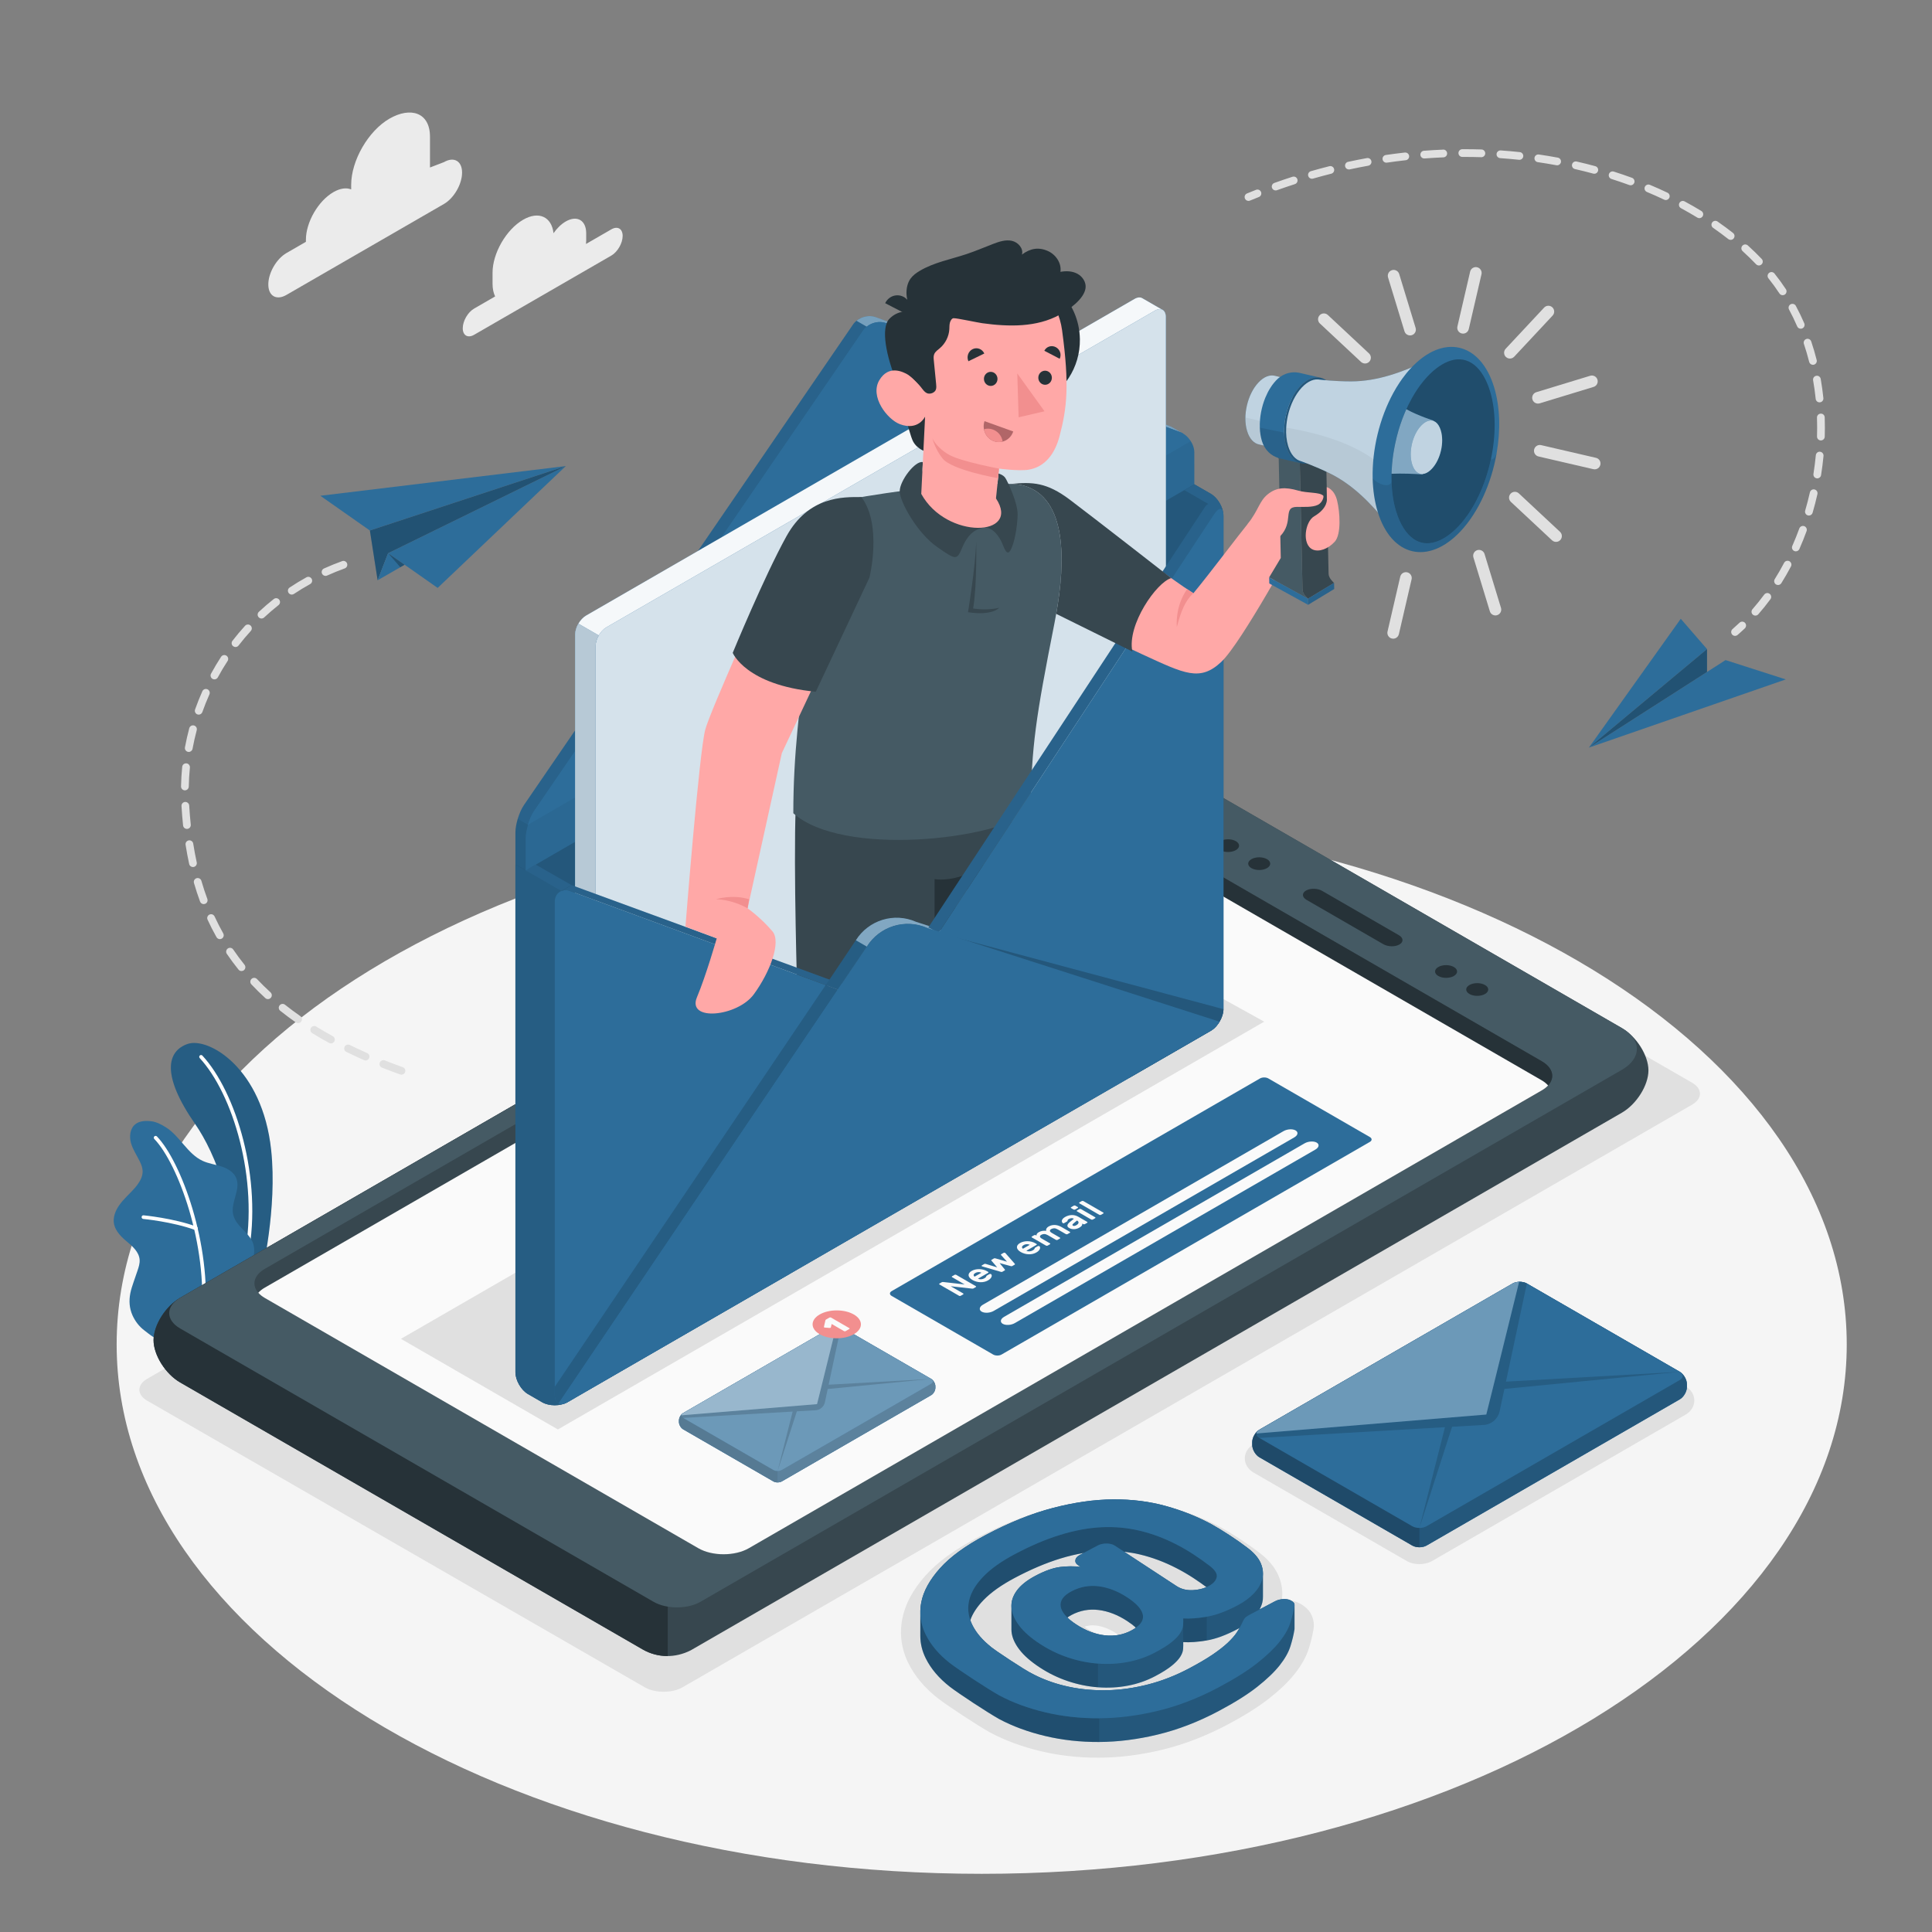 <svg width="200" height="200" viewBox="0 0 200 200" fill="none" xmlns="http://www.w3.org/2000/svg">
<rect x="0" y="0" width="200" height="200" fill="#808080" stroke="none"/>
<path d="M101.625 193.977C151.081 193.977 191.174 169.442 191.174 139.177C191.174 108.911 151.081 84.376 101.625 84.376C52.168 84.376 12.076 108.911 12.076 139.177C12.076 169.442 52.168 193.977 101.625 193.977Z" fill="#F5F5F5"/>
<path d="M146.937 161.917C146.594 161.917 146.082 161.858 145.599 161.58L129.768 152.439C129.201 152.112 128.862 151.564 128.862 150.974C128.862 150.384 129.201 149.836 129.768 149.509L155.983 134.374C156.466 134.095 156.977 134.036 157.322 134.036C157.665 134.036 158.177 134.095 158.66 134.374L174.49 143.514C175.058 143.841 175.396 144.388 175.396 144.979C175.396 145.57 175.058 146.117 174.49 146.444L148.275 161.58C147.792 161.858 147.281 161.917 146.937 161.917Z" fill="#E0E0E0"/>
<path d="M113.664 181.956C111.604 181.956 109.608 181.729 107.734 181.282C105.806 180.824 104.043 180.173 102.498 179.348L102.459 179.327C102.142 179.149 101.732 178.903 101.206 178.575C100.711 178.266 100.204 177.941 99.682 177.599C99.159 177.257 98.669 176.928 98.21 176.612C97.733 176.286 97.366 176.023 97.094 175.812C95.74 174.753 94.718 173.539 94.049 172.201C93.314 170.726 93.098 169.171 93.406 167.576C93.698 166.063 94.508 164.556 95.812 163.097C97.045 161.717 98.772 160.449 101.09 159.22C103.658 157.858 106.147 156.858 108.486 156.247C110.835 155.633 113.093 155.313 115.197 155.296L115.396 155.295C117.45 155.295 119.409 155.55 121.219 156.053C123.052 156.564 124.784 157.255 126.366 158.108C126.996 158.457 127.672 158.868 128.397 159.344C129.131 159.825 129.746 160.256 130.274 160.662C131.258 161.39 131.95 162.202 132.334 163.075C132.704 163.927 132.823 164.782 132.691 165.624C132.75 165.62 132.808 165.617 132.868 165.616L132.978 165.614C133.724 165.614 134.414 165.835 134.976 166.253C135.738 166.792 136.121 167.685 135.98 168.606C135.881 169.242 135.717 169.928 135.491 170.648C135.221 171.506 134.732 172.385 134.036 173.264C133.386 174.086 132.518 174.922 131.384 175.818C130.288 176.683 128.833 177.597 127.06 178.537C124.841 179.713 122.578 180.585 120.332 181.128C118.098 181.668 115.901 181.946 113.8 181.955L113.664 181.956ZM112.261 168.399C112.332 168.451 112.413 168.507 112.504 168.566C113.212 169.03 113.913 169.304 114.589 169.38C114.715 169.394 114.838 169.401 114.956 169.401C115.259 169.401 115.542 169.355 115.814 169.26C115.748 169.214 115.676 169.164 115.596 169.112C114.881 168.643 114.171 168.362 113.487 168.276C113.363 168.261 113.24 168.252 113.122 168.252C112.825 168.253 112.541 168.301 112.261 168.399Z" fill="#E0E0E0"/>
<path d="M66.732 174.662L15.242 145.002C14.156 144.374 14.156 143.358 15.242 142.731L119.74 82.422C120.826 81.795 122.588 81.795 123.674 82.422L175.165 112.082C176.251 112.71 176.251 113.726 175.165 114.353L70.666 174.662C69.58 175.289 67.818 175.289 66.732 174.662Z" fill="#E0E0E0"/>
<path d="M63.282 23.744L60.661 25.257C60.674 25.14 60.683 25.024 60.683 24.91V24.151C60.683 22.8 59.734 22.252 58.564 22.928C58.09 23.202 57.654 23.635 57.301 24.142C57.11 22.444 55.777 21.811 54.158 22.745C52.407 23.756 50.988 26.214 50.988 28.235V29.371C50.988 29.895 51.085 30.336 51.256 30.687L49.08 31.944C48.43 32.319 47.904 33.23 47.904 33.98C47.904 34.729 48.43 35.033 49.08 34.658L63.282 26.459C63.931 26.084 64.457 25.173 64.457 24.423C64.457 23.673 63.931 23.369 63.282 23.744Z" fill="#EBEBEB"/>
<path d="M45.958 16.783L44.512 17.339V14.154C44.512 11.629 42.498 11.024 40.312 12.286C38.126 13.549 36.353 16.619 36.353 19.143V19.606C35.857 19.408 35.216 19.484 34.516 19.889C32.942 20.797 31.667 23.006 31.667 24.823V25.033L29.652 26.197C28.616 26.795 27.776 28.25 27.776 29.446C27.776 30.643 28.616 31.128 29.652 30.53L45.958 21.115C46.994 20.517 47.834 19.062 47.834 17.866C47.834 16.67 46.994 16.184 45.958 16.783Z" fill="#EBEBEB"/>
<path d="M24.374 133.422L27.096 131.848C27.096 131.848 28.716 125.116 28.071 119.057C27.163 110.539 21.556 107.334 19.424 108.069C17.292 108.803 16.674 111.282 20.202 116.355C22.284 119.348 24.84 125.583 24.374 133.422Z" fill="#2D6D9A"/>
<g opacity="0.15">
<path d="M24.374 133.422L27.096 131.848C27.096 131.848 28.716 125.116 28.071 119.057C27.163 110.539 21.556 107.334 19.424 108.069C17.292 108.803 16.674 111.282 20.202 116.355C22.284 119.348 24.84 125.583 24.374 133.422Z" fill="black"/>
</g>
<path d="M25.502 130.114C25.493 130.114 25.484 130.112 25.476 130.111C25.373 130.091 25.306 129.992 25.325 129.89C26.818 122.034 24.073 113.205 20.674 109.532C20.604 109.455 20.608 109.336 20.685 109.265C20.762 109.195 20.881 109.199 20.952 109.275C24.412 113.016 27.21 121.988 25.696 129.96C25.679 130.054 25.594 130.118 25.502 130.114Z" fill="white"/>
<path d="M16.851 138.733C16.421 138.952 15.277 137.973 14.958 137.735C14.413 137.328 13.982 136.768 13.708 136.146C13.39 135.421 13.339 134.66 13.49 133.884C13.568 133.481 13.701 133.092 13.834 132.704C13.964 132.323 14.095 131.943 14.226 131.562C14.354 131.186 14.485 130.798 14.454 130.402C14.393 129.604 13.718 129.013 13.102 128.502C12.422 127.937 11.72 127.201 11.772 126.247C11.813 125.511 12.228 124.846 12.714 124.292C13.199 123.737 13.766 123.254 14.209 122.664C14.528 122.24 14.786 121.736 14.764 121.206C14.75 120.876 14.63 120.561 14.488 120.264C14.182 119.625 13.766 119.034 13.568 118.355C13.369 117.676 13.444 116.847 13.989 116.396C14.436 116.026 15.075 116.003 15.652 116.07C16.185 116.133 16.696 116.401 17.152 116.685C18.624 117.604 19.398 119.441 20.972 120.17C21.58 120.452 22.256 120.541 22.894 120.744C23.532 120.948 24.174 121.311 24.443 121.924C24.974 123.132 23.806 124.529 24.157 125.801C24.468 126.926 25.523 127.404 26.077 128.432C26.319 128.882 26.354 129.39 26.286 129.896C26.171 130.753 26.013 131.378 25.552 132.314C25.171 133.088 24.098 134.55 24.098 134.55C24.098 134.55 16.917 138.7 16.851 138.733Z" fill="#2D6D9A"/>
<path d="M21.018 136.561C21.016 136.561 21.013 136.561 21.013 136.561C20.906 136.551 20.83 136.459 20.84 136.355C21.529 128.882 18.418 120.438 15.973 117.906C15.9 117.832 15.902 117.712 15.978 117.639C16.053 117.567 16.172 117.569 16.245 117.644C18.738 120.226 21.915 128.812 21.216 136.39C21.207 136.491 21.119 136.566 21.018 136.561Z" fill="white"/>
<path d="M20.276 127.347C20.258 127.346 20.239 127.343 20.221 127.336C17.853 126.471 14.861 126.188 14.831 126.186C14.727 126.176 14.651 126.084 14.66 125.98C14.67 125.877 14.753 125.798 14.866 125.81C14.896 125.813 17.936 126.099 20.351 126.982C20.449 127.017 20.5 127.126 20.464 127.224C20.434 127.303 20.357 127.352 20.276 127.347Z" fill="white"/>
<path d="M18.646 143.108L66.52 170.743C68.073 171.64 69.904 171.659 71.514 170.836L167.896 115.187C169.415 114.31 170.646 112.349 170.646 110.807C170.647 109.265 169.416 107.304 167.898 106.428L120.201 78.89C118.689 78.017 116.215 78.017 114.702 78.89L18.646 134.35C17.128 135.226 15.897 137.187 15.897 138.729C15.897 140.271 17.128 142.232 18.646 143.108Z" fill="#37474F"/>
<path d="M66.52 170.743L18.646 143.108C17.128 142.231 15.897 140.271 15.897 138.729C15.897 137.187 17.128 135.226 18.646 134.35L69.125 105.205V171.429C68.228 171.437 67.336 171.214 66.52 170.743Z" fill="#263238"/>
<path d="M67.658 165.819C68.992 166.588 71.174 166.588 72.507 165.819L167.909 110.739C169.96 109.555 169.96 107.617 167.909 106.432L120.205 78.89C118.693 78.017 116.219 78.017 114.706 78.89L18.65 134.35C17.138 135.223 17.138 136.651 18.65 137.524L67.658 165.819Z" fill="#455A64"/>
<path d="M72.292 160.273C73.734 161.106 76.074 161.106 77.517 160.273L159.608 112.877C161.05 112.044 161.05 110.694 159.608 109.86L114.732 83.954C113.295 83.124 110.943 83.124 109.506 83.954L27.415 131.35C25.978 132.18 25.978 133.537 27.415 134.367L72.292 160.273Z" fill="#37474F"/>
<path d="M112.278 83.341C113.171 83.363 114.054 83.563 114.732 83.954L159.608 109.861C161.05 110.694 161.05 112.045 159.608 112.878L150.712 118.014L112.278 93.47V83.341Z" fill="#263238"/>
<path d="M109.475 85.916C110.912 85.086 113.264 85.086 114.7 85.916L159.577 111.822C159.862 111.986 160.087 112.172 160.259 112.369C160.091 112.552 159.874 112.724 159.608 112.877L77.517 160.273C76.074 161.106 73.734 161.106 72.292 160.273L27.415 134.367C27.134 134.204 26.909 134.021 26.738 133.826C26.905 133.641 27.116 133.466 27.384 133.312L109.475 85.916Z" fill="#FAFAFA"/>
<path d="M143.204 97.744L135.251 93.152C134.776 92.878 134.752 92.447 135.198 92.19C135.643 91.933 136.388 91.947 136.863 92.221L144.816 96.813C145.29 97.087 145.314 97.518 144.869 97.774C144.424 98.031 143.679 98.018 143.204 97.744Z" fill="#263238"/>
<path d="M129.547 89.87C129.102 89.613 129.102 89.197 129.547 88.94C129.992 88.683 130.714 88.683 131.159 88.94C131.604 89.197 131.604 89.613 131.159 89.87C130.714 90.127 129.992 90.127 129.547 89.87Z" fill="#263238"/>
<path d="M126.323 88.006C125.878 87.75 125.878 87.333 126.323 87.076C126.768 86.819 127.49 86.819 127.935 87.076C128.38 87.333 128.38 87.749 127.935 88.006C127.49 88.263 126.768 88.263 126.323 88.006Z" fill="#263238"/>
<path d="M152.116 102.898C151.67 102.642 151.67 102.225 152.116 101.968C152.561 101.71 153.282 101.71 153.728 101.968C154.173 102.225 154.173 102.641 153.728 102.898C153.282 103.155 152.561 103.155 152.116 102.898Z" fill="#263238"/>
<path d="M148.892 101.034C148.446 100.777 148.446 100.361 148.892 100.104C149.337 99.846 150.058 99.846 150.504 100.104C150.949 100.361 150.949 100.777 150.504 101.034C150.058 101.292 149.337 101.292 148.892 101.034Z" fill="#263238"/>
<path d="M70.286 147.035V147.209C70.286 147.486 70.481 147.824 70.722 147.963L80.06 153.354C80.3 153.493 80.69 153.493 80.93 153.354L96.394 144.426C96.634 144.288 96.829 143.95 96.829 143.672V143.499C96.829 143.221 96.634 142.884 96.394 142.745L87.056 137.353C86.815 137.214 86.425 137.214 86.185 137.353L70.722 146.281C70.481 146.42 70.286 146.758 70.286 147.035Z" fill="#2D6D9A"/>
<path d="M70.286 147.035V147.209C70.286 147.486 70.481 147.824 70.722 147.963L80.06 153.354C80.3 153.493 80.69 153.493 80.93 153.354L96.394 144.426C96.634 144.288 96.829 143.95 96.829 143.672V143.499C96.829 143.221 96.634 142.884 96.394 142.745L87.056 137.353C86.815 137.214 86.425 137.214 86.185 137.353L70.722 146.281C70.481 146.42 70.286 146.758 70.286 147.035Z" fill="#2D6D9A"/>
<path opacity="0.3" d="M96.394 142.745L87.056 137.353C86.816 137.214 86.426 137.214 86.185 137.353L80.495 140.638V153.458H80.495C80.652 153.458 80.81 153.424 80.93 153.354L96.394 144.426C96.634 144.288 96.829 143.95 96.829 143.672V143.499C96.83 143.221 96.635 142.884 96.394 142.745Z" fill="white"/>
<path opacity="0.15" d="M96.394 142.745L87.056 137.353C86.816 137.214 86.426 137.214 86.185 137.353L80.495 140.638V153.458H80.495C80.652 153.458 80.81 153.424 80.93 153.354L96.394 144.426C96.634 144.288 96.829 143.95 96.829 143.672V143.499C96.83 143.221 96.635 142.884 96.394 142.745Z" fill="black"/>
<path opacity="0.3" d="M80.496 140.638L70.722 146.281C70.482 146.42 70.287 146.758 70.287 147.035V147.209C70.287 147.486 70.482 147.824 70.722 147.963L80.06 153.354C80.18 153.424 80.338 153.458 80.496 153.458H80.496V140.638H80.496Z" fill="white"/>
<path opacity="0.2" d="M80.496 140.638L70.722 146.281C70.482 146.42 70.287 146.758 70.287 147.035V147.209C70.287 147.486 70.482 147.824 70.722 147.963L80.06 153.354C80.18 153.424 80.338 153.458 80.496 153.458H80.496V140.638H80.496Z" fill="black"/>
<path d="M78.565 151.312L70.722 146.784C70.481 146.645 70.481 146.42 70.722 146.281L86.185 137.353C86.426 137.214 86.816 137.214 87.056 137.353L96.394 142.744C96.634 142.883 96.634 143.108 96.394 143.247L93.829 144.728L92.931 145.247L80.93 152.175C80.69 152.314 80.3 152.314 80.06 152.175L79.299 151.736L78.565 151.312Z" fill="#2D6D9A"/>
<path opacity="0.3" d="M78.565 151.312L70.722 146.784C70.481 146.645 70.481 146.42 70.722 146.281L86.185 137.353C86.426 137.214 86.816 137.214 87.056 137.353L96.394 142.744C96.634 142.883 96.634 143.108 96.394 143.247L93.829 144.728L92.931 145.247L80.93 152.175C80.69 152.314 80.3 152.314 80.06 152.175L79.299 151.736L78.565 151.312Z" fill="white"/>
<path opacity="0.15" d="M85.685 143.79L96.394 142.745L85.779 143.346L87.056 137.354C86.926 137.278 86.752 137.248 86.582 137.254L84.579 145.354L70.545 146.512C70.535 146.61 70.592 146.71 70.722 146.784L82.055 146.126L80.495 152.28L82.49 146.101L84.426 145.989C84.669 145.975 84.892 145.876 85.064 145.722H85.066L85.066 145.72C85.227 145.576 85.345 145.382 85.393 145.159L85.685 143.79Z" fill="black"/>
<path opacity="0.3" d="M73.894 146.235L84.579 145.354L84.962 143.823L85.173 142.97L86.584 137.254C86.439 137.259 86.296 137.29 86.186 137.354L78.454 141.818L70.722 146.282C70.611 146.346 70.554 146.428 70.545 146.512L72.688 146.335L73.894 146.235Z" fill="white"/>
<path d="M84.852 136.075C85.829 135.511 87.412 135.511 88.389 136.075C89.366 136.639 89.366 137.553 88.389 138.117C87.413 138.681 85.829 138.681 84.852 138.117C83.876 137.553 83.876 136.638 84.852 136.075Z" fill="#F28F8F"/>
<path d="M85.386 137.432C85.354 137.429 85.33 137.421 85.312 137.406C85.295 137.392 85.288 137.375 85.292 137.357L85.438 136.714C85.442 136.699 85.448 136.68 85.455 136.658C85.462 136.636 85.479 136.616 85.508 136.599L85.866 136.392C85.888 136.38 85.914 136.374 85.946 136.374C85.977 136.374 86.003 136.38 86.025 136.392L87.918 137.486C87.94 137.498 87.95 137.514 87.951 137.532C87.95 137.55 87.94 137.565 87.918 137.577L87.534 137.799C87.513 137.812 87.486 137.818 87.455 137.818C87.424 137.818 87.397 137.811 87.376 137.799L86.095 137.059L86.01 137.413C86.006 137.431 85.992 137.445 85.968 137.456C85.943 137.467 85.915 137.471 85.884 137.469L85.386 137.432Z" fill="#FAFAFA"/>
<path d="M102.813 140.222L92.306 134.155C92.067 134.017 92.067 133.793 92.306 133.655L130.434 111.641C130.674 111.503 131.061 111.503 131.3 111.641L141.809 117.708C142.048 117.846 142.048 118.07 141.809 118.208L103.679 140.222C103.44 140.36 103.052 140.36 102.813 140.222Z" fill="#2D6D9A"/>
<path d="M100.794 133.367C100.758 133.388 100.721 133.398 100.684 133.398C100.646 133.398 100.618 133.397 100.599 133.396L98.415 133.15L99.708 133.896C99.73 133.909 99.742 133.926 99.742 133.945C99.742 133.964 99.73 133.981 99.708 133.994L99.453 134.14C99.43 134.154 99.402 134.16 99.368 134.161C99.335 134.16 99.307 134.154 99.284 134.14L97.256 132.97C97.233 132.956 97.222 132.94 97.221 132.921C97.222 132.902 97.233 132.885 97.256 132.872L97.476 132.745C97.511 132.725 97.548 132.714 97.585 132.714C97.623 132.714 97.651 132.715 97.67 132.716L99.855 132.963L98.562 132.216C98.539 132.203 98.528 132.187 98.527 132.167C98.528 132.148 98.539 132.132 98.562 132.118L98.816 131.972C98.839 131.958 98.868 131.952 98.901 131.952C98.935 131.952 98.962 131.958 98.986 131.972L101.013 133.142C101.037 133.156 101.048 133.172 101.048 133.191C101.048 133.211 101.037 133.227 101.013 133.24L100.794 133.367Z" fill="#FAFAFA"/>
<path d="M100.662 132.501C100.544 132.433 100.452 132.359 100.384 132.279C100.316 132.198 100.277 132.117 100.268 132.034C100.259 131.951 100.279 131.87 100.331 131.79C100.382 131.709 100.466 131.635 100.583 131.567C100.7 131.5 100.828 131.451 100.966 131.42C101.104 131.39 101.243 131.377 101.382 131.38C101.521 131.383 101.658 131.402 101.791 131.437C101.926 131.472 102.046 131.52 102.152 131.582L102.294 131.663C102.317 131.676 102.328 131.693 102.329 131.712C102.328 131.732 102.317 131.748 102.294 131.761L101.246 132.366C101.294 132.394 101.346 132.413 101.403 132.423C101.459 132.433 101.517 132.435 101.576 132.43C101.634 132.425 101.692 132.414 101.748 132.396C101.805 132.378 101.856 132.355 101.902 132.329C101.969 132.29 102.017 132.255 102.045 132.223C102.073 132.191 102.09 132.161 102.096 132.133C102.103 132.11 102.11 132.092 102.119 132.08C102.127 132.068 102.144 132.055 102.169 132.04L102.42 131.895C102.444 131.882 102.472 131.875 102.506 131.874C102.541 131.874 102.569 131.881 102.59 131.895C102.617 131.913 102.639 131.944 102.654 131.988C102.67 132.032 102.669 132.085 102.653 132.146C102.636 132.206 102.599 132.271 102.541 132.34C102.484 132.409 102.396 132.478 102.279 132.546C102.162 132.614 102.035 132.663 101.9 132.694C101.763 132.726 101.624 132.739 101.482 132.734C101.339 132.73 101.199 132.708 101.06 132.668C100.919 132.629 100.787 132.574 100.662 132.501ZM100.96 131.785C100.9 131.82 100.856 131.855 100.831 131.89C100.806 131.925 100.793 131.959 100.792 131.992C100.791 132.026 100.8 132.057 100.819 132.086C100.837 132.115 100.86 132.14 100.887 132.16L101.596 131.75C101.561 131.735 101.52 131.72 101.474 131.707C101.428 131.694 101.378 131.686 101.324 131.685C101.269 131.684 101.212 131.691 101.151 131.705C101.09 131.72 101.027 131.746 100.96 131.785Z" fill="#FAFAFA"/>
<path d="M104.249 130.611L103.634 129.93C103.624 129.916 103.616 129.902 103.61 129.885C103.605 129.869 103.617 129.852 103.646 129.835L103.885 129.698C103.908 129.684 103.936 129.678 103.97 129.678C104.004 129.678 104.032 129.684 104.055 129.698C104.063 129.702 104.07 129.707 104.073 129.712L105.047 130.821C105.06 130.835 105.068 130.851 105.072 130.868C105.076 130.885 105.064 130.902 105.034 130.919L104.796 131.056C104.766 131.074 104.737 131.08 104.709 131.078C104.681 131.074 104.654 131.07 104.626 131.064L103.484 130.756L104.017 131.415C104.028 131.431 104.036 131.447 104.041 131.463C104.046 131.479 104.034 131.496 104.005 131.513L103.766 131.651C103.737 131.668 103.708 131.675 103.678 131.673C103.649 131.67 103.622 131.666 103.597 131.658L101.675 131.096C101.667 131.094 101.659 131.09 101.651 131.086C101.628 131.073 101.616 131.056 101.616 131.037C101.616 131.018 101.627 131.001 101.65 130.988L101.889 130.85C101.918 130.833 101.947 130.826 101.976 130.829C102.004 130.832 102.03 130.836 102.053 130.843L103.232 131.198L102.636 130.506C102.624 130.494 102.617 130.479 102.616 130.46C102.615 130.441 102.625 130.425 102.648 130.412L102.887 130.274C102.91 130.261 102.938 130.254 102.971 130.255C103.003 130.256 103.029 130.26 103.051 130.267L104.249 130.611Z" fill="#FAFAFA"/>
<path d="M105.668 129.61C105.551 129.543 105.458 129.469 105.39 129.388C105.322 129.308 105.283 129.226 105.274 129.144C105.265 129.061 105.286 128.98 105.337 128.899C105.388 128.819 105.472 128.745 105.59 128.677C105.707 128.609 105.834 128.56 105.972 128.53C106.111 128.5 106.249 128.486 106.389 128.489C106.528 128.492 106.664 128.512 106.798 128.546C106.932 128.581 107.052 128.63 107.159 128.691L107.3 128.773C107.324 128.786 107.335 128.802 107.335 128.822C107.335 128.841 107.324 128.857 107.3 128.87L106.252 129.476C106.3 129.504 106.353 129.522 106.409 129.532C106.466 129.542 106.523 129.544 106.582 129.539C106.641 129.534 106.698 129.523 106.755 129.505C106.811 129.486 106.863 129.464 106.908 129.438C106.976 129.399 107.023 129.364 107.051 129.332C107.079 129.3 107.097 129.27 107.103 129.242C107.109 129.218 107.116 129.201 107.125 129.189C107.134 129.177 107.15 129.164 107.175 129.149L107.427 129.004C107.45 128.991 107.478 128.984 107.513 128.983C107.547 128.983 107.575 128.99 107.596 129.004C107.623 129.022 107.645 129.054 107.66 129.098C107.676 129.141 107.675 129.194 107.659 129.254C107.642 129.314 107.605 129.38 107.548 129.449C107.49 129.518 107.403 129.587 107.286 129.655C107.168 129.722 107.042 129.772 106.906 129.803C106.77 129.835 106.63 129.848 106.488 129.843C106.346 129.838 106.205 129.817 106.066 129.777C105.926 129.738 105.794 129.683 105.668 129.61ZM105.966 128.895C105.906 128.93 105.862 128.965 105.838 129C105.813 129.035 105.799 129.069 105.798 129.102C105.797 129.136 105.806 129.166 105.825 129.195C105.844 129.224 105.867 129.249 105.894 129.27L106.603 128.86C106.568 128.845 106.527 128.83 106.481 128.817C106.434 128.804 106.384 128.796 106.33 128.795C106.275 128.794 106.218 128.801 106.157 128.815C106.097 128.829 106.034 128.856 105.966 128.895Z" fill="#FAFAFA"/>
<path d="M107.3 127.907C107.29 127.843 107.304 127.781 107.343 127.721C107.382 127.661 107.439 127.609 107.517 127.564C107.649 127.488 107.781 127.44 107.914 127.42C108.047 127.4 108.177 127.399 108.304 127.417C108.29 127.377 108.286 127.336 108.292 127.294C108.298 127.251 108.313 127.211 108.334 127.171C108.356 127.132 108.386 127.096 108.422 127.061C108.459 127.026 108.5 126.996 108.546 126.97C108.666 126.901 108.785 126.855 108.904 126.832C109.024 126.809 109.141 126.803 109.258 126.813C109.374 126.823 109.486 126.848 109.595 126.888C109.704 126.928 109.808 126.976 109.906 127.032L110.75 127.52C110.773 127.534 110.785 127.55 110.785 127.569C110.784 127.588 110.773 127.605 110.75 127.618L110.511 127.756C110.488 127.769 110.46 127.776 110.427 127.776C110.393 127.776 110.365 127.769 110.342 127.756L109.514 127.278C109.371 127.195 109.244 127.154 109.133 127.152C109.022 127.151 108.918 127.179 108.82 127.236C108.736 127.284 108.692 127.341 108.686 127.407C108.681 127.473 108.744 127.546 108.876 127.627L109.72 128.115C109.744 128.128 109.755 128.144 109.755 128.164C109.755 128.183 109.744 128.2 109.72 128.213L109.482 128.351C109.459 128.364 109.43 128.37 109.397 128.371C109.364 128.37 109.336 128.364 109.312 128.35L108.484 127.872C108.342 127.79 108.215 127.748 108.104 127.747C107.993 127.746 107.888 127.774 107.79 127.83C107.704 127.88 107.66 127.939 107.657 128.007C107.654 128.075 107.722 128.15 107.862 128.231L108.691 128.709C108.714 128.722 108.726 128.739 108.726 128.758C108.726 128.778 108.714 128.794 108.691 128.807L108.452 128.945C108.429 128.958 108.401 128.965 108.368 128.965C108.334 128.965 108.306 128.958 108.283 128.945L106.82 128.101C106.797 128.088 106.786 128.071 106.786 128.052C106.786 128.032 106.797 128.016 106.82 128.003L107.058 127.865C107.082 127.852 107.11 127.845 107.144 127.845C107.177 127.845 107.205 127.852 107.229 127.865L107.3 127.907Z" fill="#FAFAFA"/>
<path d="M110.022 126.618C109.986 126.588 109.959 126.55 109.939 126.503C109.919 126.457 109.914 126.404 109.926 126.347C109.938 126.29 109.97 126.23 110.022 126.167C110.074 126.104 110.154 126.042 110.261 125.98C110.368 125.918 110.478 125.871 110.591 125.838C110.706 125.805 110.821 125.786 110.937 125.782C111.053 125.777 111.169 125.789 111.286 125.818C111.401 125.846 111.513 125.892 111.619 125.953L112.543 126.486C112.566 126.499 112.577 126.515 112.577 126.535C112.577 126.554 112.566 126.57 112.543 126.584L112.304 126.722C112.281 126.735 112.252 126.742 112.219 126.742C112.186 126.742 112.158 126.735 112.134 126.721L112.031 126.662C112.048 126.722 112.036 126.788 111.996 126.861C111.956 126.934 111.873 127.007 111.745 127.08C111.655 127.132 111.562 127.172 111.467 127.199C111.372 127.226 111.278 127.241 111.186 127.244C111.095 127.246 111.006 127.238 110.92 127.218C110.834 127.198 110.755 127.168 110.684 127.127C110.54 127.044 110.478 126.949 110.499 126.842C110.52 126.736 110.602 126.625 110.744 126.509L111.168 126.163C111.082 126.114 110.992 126.095 110.901 126.107C110.809 126.119 110.721 126.149 110.637 126.198C110.585 126.228 110.551 126.256 110.537 126.281C110.522 126.306 110.514 126.334 110.511 126.364C110.51 126.385 110.503 126.402 110.494 126.414C110.485 126.427 110.47 126.438 110.452 126.45L110.16 126.618C110.139 126.63 110.115 126.637 110.088 126.638C110.06 126.639 110.039 126.633 110.022 126.618ZM111.431 126.827C111.502 126.786 111.556 126.743 111.591 126.7C111.627 126.657 111.647 126.614 111.65 126.573C111.655 126.532 111.645 126.494 111.623 126.459C111.599 126.424 111.566 126.394 111.522 126.368L111.491 126.35L111.139 126.64C111.068 126.698 111.028 126.747 111.018 126.784C111.009 126.822 111.028 126.856 111.076 126.883C111.12 126.908 111.175 126.914 111.241 126.9C111.307 126.886 111.37 126.862 111.431 126.827Z" fill="#FAFAFA"/>
<path d="M111.155 124.812C111.178 124.798 111.206 124.792 111.24 124.792C111.273 124.792 111.302 124.798 111.325 124.812L111.569 124.953C111.592 124.966 111.604 124.982 111.604 125.002C111.604 125.021 111.593 125.038 111.57 125.051L111.3 125.207C111.276 125.22 111.248 125.227 111.214 125.227C111.181 125.227 111.153 125.22 111.13 125.207L110.885 125.065C110.862 125.052 110.85 125.036 110.85 125.016C110.85 124.997 110.862 124.981 110.885 124.968L111.155 124.812ZM113.368 126.009C113.391 126.023 113.402 126.039 113.403 126.058C113.402 126.078 113.391 126.094 113.368 126.107L113.129 126.245C113.106 126.258 113.078 126.265 113.045 126.265C113.011 126.265 112.983 126.258 112.96 126.245L111.497 125.401C111.474 125.388 111.463 125.371 111.463 125.352C111.462 125.332 111.474 125.316 111.497 125.303L111.736 125.165C111.759 125.152 111.787 125.145 111.821 125.145C111.854 125.145 111.882 125.152 111.906 125.165L113.368 126.009Z" fill="#FAFAFA"/>
<path d="M114.209 125.524C114.232 125.537 114.244 125.553 114.244 125.573C114.244 125.592 114.232 125.608 114.209 125.622L113.971 125.759C113.947 125.772 113.919 125.779 113.886 125.779C113.852 125.779 113.824 125.773 113.801 125.759L111.742 124.57C111.719 124.557 111.708 124.541 111.708 124.521C111.708 124.502 111.719 124.486 111.742 124.472L111.981 124.335C112.004 124.322 112.032 124.315 112.066 124.315C112.099 124.315 112.127 124.322 112.15 124.335L114.209 125.524Z" fill="#FAFAFA"/>
<path d="M101.758 135.058L132.866 117.097C133.249 116.876 133.809 116.842 134.118 117.02C134.426 117.198 134.366 117.521 133.983 117.742L102.871 135.705C102.488 135.926 101.929 135.96 101.621 135.781C101.314 135.602 101.375 135.278 101.758 135.058Z" fill="#FAFAFA"/>
<path d="M103.942 136.319L135.05 118.358C135.433 118.138 135.993 118.103 136.302 118.281C136.61 118.459 136.55 118.782 136.167 119.003L105.055 136.966C104.672 137.187 104.113 137.221 103.805 137.042C103.498 136.864 103.559 136.54 103.942 136.319Z" fill="#FAFAFA"/>
<path d="M57.751 147.976L41.503 138.596L114.288 96.573L130.868 105.762L57.751 147.976Z" fill="#E0E0E0"/>
<path d="M53.356 89.492L122.579 49.526L125.349 51.125C126.065 51.538 126.651 52.553 126.651 53.38V104.445C126.651 105.272 126.065 106.287 125.349 106.7L58.731 145.162C58.015 145.576 56.842 145.576 56.126 145.162L54.659 144.315C53.943 143.902 53.357 142.887 53.357 142.06L53.356 89.492Z" fill="#2D6D9A"/>
<path opacity="0.2" d="M53.356 89.492L122.579 49.526L125.349 51.125C126.065 51.538 126.651 52.553 126.651 53.38V104.445C126.651 105.272 126.065 106.287 125.349 106.7L58.731 145.162C58.015 145.576 56.842 145.576 56.126 145.162L54.659 144.315C53.943 143.902 53.357 142.887 53.357 142.06L53.356 89.492Z" fill="black"/>
<path d="M122.198 45.036L122.481 44.882L121.405 44.258V44.258C121.313 44.204 121.218 44.158 121.12 44.122L90.654 32.833C89.848 32.534 88.801 32.868 88.315 33.577L54.236 83.344C53.75 84.054 53.356 85.326 53.356 86.185C53.356 87.608 53.356 89.49 53.356 89.49L54.413 90.104L122.58 49.525V46.22C122.58 45.817 122.432 45.4 122.198 45.036Z" fill="#2D6D9A"/>
<path opacity="0.1" d="M89.726 33.818C89.591 33.922 89.472 34.052 89.373 34.192L55.292 83.957C55.042 84.326 54.814 84.845 54.658 85.379L53.6 84.767C53.678 84.507 53.771 84.253 53.875 84.014C53.88 84.004 53.88 83.999 53.885 83.994C53.932 83.89 53.979 83.791 54.03 83.692C54.041 83.677 54.046 83.661 54.056 83.646C54.114 83.536 54.176 83.433 54.238 83.344L88.314 33.579C88.366 33.501 88.423 33.439 88.486 33.371C88.543 33.314 88.605 33.257 88.667 33.205L89.726 33.818Z" fill="black"/>
<path opacity="0.35" d="M122.469 44.878C122.375 44.82 122.277 44.774 122.178 44.738L91.708 33.444C91.065 33.206 90.266 33.372 89.726 33.818L88.667 33.206C89.212 32.764 90.006 32.593 90.655 32.832L121.119 44.12C121.218 44.156 121.311 44.203 121.405 44.26L122.469 44.878Z" fill="white"/>
<path d="M54.054 83.644C54.113 83.536 54.173 83.435 54.236 83.344C54.174 83.435 54.113 83.536 54.054 83.644Z" fill="#2D6D9A"/>
<path d="M88.486 33.372C88.543 33.313 88.604 33.258 88.668 33.206C88.604 33.258 88.542 33.312 88.486 33.372Z" fill="#2D6D9A"/>
<path d="M53.598 84.768C53.676 84.507 53.77 84.251 53.874 84.013C53.769 84.251 53.676 84.507 53.598 84.768Z" fill="#2D6D9A"/>
<path d="M53.883 83.992C53.93 83.887 53.979 83.789 54.029 83.694C53.979 83.789 53.93 83.887 53.883 83.992Z" fill="#2D6D9A"/>
<path opacity="0.2" d="M88.315 33.577C88.365 33.503 88.425 33.437 88.486 33.372C88.424 33.435 88.365 33.503 88.315 33.577Z" fill="black"/>
<path d="M89.371 34.19L55.292 83.958C54.806 84.667 54.412 85.939 54.412 86.799C54.412 88.221 54.412 90.104 54.412 90.104L123.636 50.136L123.635 46.833C123.635 45.973 122.982 45.034 122.175 44.735L91.71 33.446C90.904 33.148 89.857 33.481 89.371 34.19Z" fill="#2D6D9A"/>
<path opacity="0.05" d="M123.636 46.833C123.636 46.438 123.493 46.028 123.266 45.67L54.658 85.379C54.658 85.379 54.654 85.385 54.651 85.39C54.504 85.882 54.412 86.388 54.412 86.799C54.412 88.221 54.412 90.104 54.412 90.104L123.636 50.136L123.636 46.833Z" fill="black"/>
<path d="M120.679 32.806C120.679 32.45 120.555 32.199 120.354 32.081C120.151 31.961 118.445 30.978 118.242 30.861C118.038 30.744 117.758 30.761 117.447 30.94L60.668 63.72C60.048 64.078 59.544 64.95 59.544 65.666L59.545 133.665C59.545 134.023 59.67 134.274 59.874 134.392C60.077 134.51 61.779 135.492 61.982 135.609C62.186 135.726 62.467 135.71 62.777 135.53L119.556 102.75C120.177 102.392 120.68 101.52 120.68 100.804L120.679 32.806Z" fill="#2D6D9A"/>
<path opacity="0.95" d="M120.679 32.806C120.679 32.45 120.555 32.199 120.354 32.081C120.151 31.961 118.445 30.978 118.242 30.861C118.038 30.744 117.758 30.761 117.447 30.94L60.668 63.72C60.048 64.078 59.544 64.95 59.544 65.666L59.545 133.665C59.545 134.023 59.67 134.274 59.874 134.392C60.077 134.51 61.779 135.492 61.982 135.609C62.186 135.726 62.467 135.71 62.777 135.53L119.556 102.75C120.177 102.392 120.68 101.52 120.68 100.804L120.679 32.806Z" fill="white"/>
<path d="M62.776 135.531L119.556 102.75C120.176 102.392 120.679 101.521 120.679 100.804L120.679 32.806C120.679 32.089 120.176 31.798 119.555 32.157L62.776 64.937C62.156 65.295 61.652 66.166 61.652 66.883L61.653 134.882C61.653 135.599 62.156 135.889 62.776 135.531Z" fill="#2D6D9A"/>
<path opacity="0.8" d="M62.776 135.531L119.556 102.75C120.176 102.392 120.679 101.521 120.679 100.804L120.679 32.806C120.679 32.089 120.176 31.798 119.555 32.157L62.776 64.937C62.156 65.295 61.652 66.166 61.652 66.883L61.653 134.882C61.653 135.599 62.156 135.889 62.776 135.531Z" fill="white"/>
<path d="M61.651 134.882C61.651 135.198 61.75 135.432 61.916 135.567C61.537 135.354 60.063 134.498 59.876 134.394C59.668 134.275 59.544 134.026 59.544 133.668V65.665C59.544 65.307 59.668 64.912 59.876 64.559L61.983 65.774C61.776 66.126 61.651 66.526 61.651 66.884V134.882H61.651Z" fill="#2D6D9A"/>
<path opacity="0.7" d="M61.651 134.882C61.651 135.198 61.75 135.432 61.916 135.567C61.537 135.354 60.063 134.498 59.876 134.394C59.668 134.275 59.544 134.026 59.544 133.668V65.665C59.544 65.307 59.668 64.912 59.876 64.559L61.983 65.774C61.776 66.126 61.651 66.526 61.651 66.884V134.882H61.651Z" fill="white"/>
<path opacity="0.05" d="M61.651 134.882C61.651 135.198 61.75 135.432 61.916 135.567C61.537 135.354 60.063 134.498 59.876 134.394C59.668 134.275 59.544 134.026 59.544 133.668V65.665C59.544 65.307 59.668 64.912 59.876 64.559L61.983 65.774C61.776 66.126 61.651 66.526 61.651 66.884V134.882H61.651Z" fill="black"/>
<path d="M82.373 83.49C82.123 89.815 82.549 103.371 82.549 103.371C82.549 103.371 89.254 105.398 93.813 104.642C98.372 103.886 108.12 96.981 108.12 96.981L106.495 82.31L82.373 83.49Z" fill="#37474F"/>
<path d="M97.941 103.141L99.03 92.808C103.304 90.26 104.694 86.732 104.694 86.732C100.805 91.825 96.747 91.001 96.747 91.001V103.688C97.136 103.52 97.535 103.337 97.941 103.141Z" fill="#263238"/>
<path d="M109.173 64.43C110.259 58.924 110.751 51.608 105.961 50.265C104.714 49.916 101.537 50.158 101.537 50.158L96.373 50.415C93.497 50.782 89.463 51.353 88.407 51.613C85.632 52.296 84.809 56.827 83.565 66.87C82.786 73.158 82.124 78.066 82.124 84.186C87.198 88.735 103.055 86.944 106.664 83.985C106.813 77.049 107.191 74.476 109.173 64.43Z" fill="#455A64"/>
<path d="M95.497 48.539C95.448 49.545 96.605 51.242 98.375 52.433C100.146 53.624 101.671 54.106 101.865 54.604C101.025 54.761 100.266 55.178 99.64 56.62C99.043 57.998 99.049 58.042 97.005 56.62C94.962 55.198 93.134 51.935 93.138 50.848C93.142 49.762 94.744 47.659 95.531 47.837L95.497 48.539Z" fill="#37474F"/>
<path d="M101.865 54.604C102.464 53.95 103.031 52.306 103.104 51.596C103.176 50.885 103.365 49.018 103.365 49.018C103.365 49.018 103.852 49.144 104.072 49.477C104.293 49.811 105.38 52.058 105.345 53.314C105.31 54.569 105.016 56.266 104.592 56.982C104.167 57.698 103.883 56.435 103.606 55.946C103.246 55.31 102.752 54.621 101.865 54.604Z" fill="#37474F"/>
<path d="M101.056 56.044C101.056 56.044 101.155 60.578 100.738 62.988C100.738 62.988 102.102 63.238 103.435 62.916C103.435 62.916 102.743 63.768 100.208 63.376C100.208 63.376 100.987 58.644 101.056 56.044Z" fill="#37474F"/>
<path d="M111.789 35.11C111.73 31.136 108.462 27.963 104.489 28.022C100.772 28.077 97.756 30.942 97.431 34.564L94.164 32.239C94.164 32.239 92.972 32.053 92.06 33.014C91.165 33.956 91.715 36.856 92.888 39.686C92.888 39.686 94.068 44.854 94.524 45.699C94.979 46.544 95.896 46.772 95.896 46.772L95.784 43.628L108.853 42.69L107.56 41.77C110.089 40.624 111.833 38.063 111.789 35.11Z" fill="#263238"/>
<path d="M95.594 39.886C95.18 40.142 94.804 39.268 94.052 38.819C93.413 38.438 91.978 37.77 91.03 39.355C90.01 41.063 91.862 43.425 93.158 43.911C95.078 44.632 95.765 43.127 95.765 43.127L95.369 51.128C97.983 55.889 105.741 55.582 103.103 51.595L103.42 48.51C103.42 48.51 105.487 48.792 106.491 48.622C108.162 48.338 109.195 47.002 109.676 45.182C110.449 42.26 110.724 39.905 109.947 34.191C109.096 27.928 101.798 27.97 97.894 30.509C93.989 33.048 95.594 39.886 95.594 39.886Z" fill="#FFA8A7"/>
<path d="M111.541 28.344C111.011 28.055 110.37 28.032 109.775 28.141C109.909 27.24 109.298 26.357 108.496 25.993C107.525 25.552 106.648 25.708 105.792 26.354C105.969 25.718 105.391 25.07 104.746 24.93C104.1 24.789 103.436 25.01 102.82 25.246C101.902 25.597 100.999 25.987 100.067 26.299C98.424 26.848 96.676 27.161 95.191 28.051C94.84 28.261 94.502 28.508 94.262 28.839C93.928 29.303 93.816 29.898 93.842 30.469C93.851 30.66 93.883 30.846 93.922 31.03C93.811 30.91 93.683 30.804 93.532 30.725C92.83 30.362 91.981 30.657 91.634 31.384L94.108 32.666C94.047 33.164 93.985 33.663 93.935 34.162C93.802 35.482 93.546 37.02 93.844 38.332C93.877 38.48 93.902 38.653 94.005 38.772C94.005 38.772 94.645 39.236 95.292 40.024C95.484 40.258 95.715 40.634 96.025 40.726C96.334 40.817 96.771 40.644 96.88 40.336C96.946 40.151 96.927 39.948 96.908 39.753C96.828 38.94 96.748 38.127 96.668 37.314C96.647 37.096 96.626 36.87 96.708 36.667C96.816 36.395 97.081 36.224 97.304 36.034C97.872 35.548 98.231 34.826 98.275 34.08C98.289 33.846 98.274 33.606 98.341 33.38C98.392 33.208 98.528 32.94 98.724 32.94C99.106 32.938 101.177 33.389 101.698 33.46C104.408 33.832 107.32 33.904 109.712 32.574C110.643 32.056 112.212 30.982 112.375 29.83C112.459 29.231 112.072 28.633 111.541 28.344Z" fill="#263238"/>
<path d="M103.42 48.51C103.42 48.51 99.672 47.812 98.356 47.137C97.474 46.685 96.742 45.89 96.523 45.377C96.523 45.377 96.784 46.482 97.58 47.47C98.554 48.677 103.318 49.504 103.318 49.504L103.42 48.51Z" fill="#F28F8F"/>
<path d="M103.26 39.214C103.266 39.616 102.957 39.947 102.569 39.951C102.182 39.956 101.862 39.633 101.857 39.23C101.851 38.828 102.16 38.498 102.548 38.493C102.935 38.488 103.254 38.811 103.26 39.214Z" fill="#263238"/>
<path d="M101.895 36.596L100.249 37.396C100.037 36.924 100.234 36.363 100.688 36.142C101.143 35.921 101.683 36.124 101.895 36.596Z" fill="#263238"/>
<path d="M101.914 43.598L104.889 44.665C104.609 45.517 103.716 45.969 102.894 45.675C102.072 45.38 101.634 44.451 101.914 43.598Z" fill="#B16668"/>
<path d="M103.793 45.713C103.675 44.87 102.901 44.278 102.056 44.389C101.99 44.398 101.928 44.417 101.865 44.434C101.969 44.989 102.342 45.477 102.894 45.675C103.195 45.783 103.506 45.788 103.793 45.713Z" fill="#F28F8F"/>
<path d="M109.698 37.14L108.108 36.31C108.324 35.874 108.854 35.707 109.293 35.936C109.732 36.165 109.913 36.704 109.698 37.14Z" fill="#263238"/>
<path d="M108.889 39.095C108.895 39.498 108.586 39.828 108.198 39.832C107.81 39.837 107.491 39.514 107.486 39.112C107.48 38.709 107.789 38.379 108.176 38.374C108.564 38.369 108.883 38.692 108.889 39.095Z" fill="#263238"/>
<path d="M105.308 38.658L105.448 43.199L108.126 42.576L105.308 38.658Z" fill="#F28F8F"/>
<path d="M124.895 105.125C124.874 105.161 124.854 105.192 124.823 105.228L95.976 96.082C93.711 95.076 91.058 95.895 89.743 98L58.904 143.835L57.764 144.494L57.754 144.499C57.408 144.691 57.098 144.717 56.871 144.598L88.587 97.352C89.903 95.246 92.56 94.427 94.826 95.428L124.895 105.125Z" fill="#2D6D9A"/>
<path opacity="0.4" d="M86.902 102.5L86.975 102.437L58.903 143.837L57.762 144.496L57.751 144.502C57.409 144.694 57.097 144.714 56.869 144.6L85.792 101.835L86.902 102.5Z" fill="white"/>
<path opacity="0.4" d="M124.898 105.126C124.877 105.163 124.856 105.194 124.825 105.23L95.974 96.08C93.712 95.073 91.06 95.893 89.741 98L88.6 97.336C89.918 95.239 92.565 94.43 94.828 95.426L124.898 105.126Z" fill="white"/>
<path d="M126.628 53.054H126.622C126.56 52.68 126.363 52.576 126.109 52.752C126.01 52.82 125.896 52.934 125.777 53.095L125.632 53.298L97.165 96.575L92.915 102.497C92.437 103.172 91.389 103.561 90.574 103.374L86.905 102.502L58.895 92.19C58.693 92.144 58.501 92.138 58.324 92.17C58.252 92.185 58.179 92.206 58.112 92.237L59.167 91.627L86.021 101.468L89.557 102.73C90.366 102.922 91.415 102.533 91.898 101.853L96.148 95.937L124.754 52.457C124.848 52.327 124.962 52.234 125.076 52.161L122.601 50.734L123.639 50.137L125.352 51.123C125.974 51.486 126.498 52.301 126.628 53.054Z" fill="#2D6D9A"/>
<path opacity="0.4" d="M97.163 96.573L92.912 102.494C92.435 103.169 91.386 103.558 90.572 103.372L86.902 102.5L86.975 102.437L87.152 102.157L89.554 102.728C90.364 102.92 91.412 102.53 91.895 101.85L96.104 95.996L97.163 96.573Z" fill="white"/>
<path opacity="0.1" d="M125.349 51.121L123.636 50.135L122.598 50.732L125.074 52.159C125.076 52.16 125.078 52.162 125.08 52.164L125.075 52.161C124.951 52.24 124.841 52.336 124.753 52.457L96.145 95.935L96.103 95.992V95.997L97.162 96.573L125.628 53.296L125.774 53.093C125.893 52.932 126.007 52.818 126.106 52.751C126.36 52.574 126.557 52.678 126.619 53.052H126.624C126.496 52.299 125.972 51.484 125.349 51.121Z" fill="black"/>
<path d="M59.464 93.019L53.356 89.492L53.357 142.06C53.357 142.887 53.943 143.902 54.659 144.315L56.126 145.162C56.843 145.576 58.015 145.576 58.731 145.162L59.464 144.739V93.019Z" fill="#2D6D9A"/>
<path opacity="0.15" d="M59.464 93.019L53.356 89.492L53.357 142.06C53.357 142.887 53.943 143.902 54.659 144.315L56.126 145.162C56.843 145.576 58.015 145.576 58.731 145.162L59.464 144.739V93.019Z" fill="black"/>
<path d="M126.654 53.381V104.444C126.654 104.875 126.498 105.347 126.249 105.762C126.041 106.104 125.782 106.411 125.486 106.618L125.434 106.644C125.403 106.665 125.382 106.686 125.351 106.702L58.734 145.158L58.724 145.164C58.376 145.361 58.064 145.387 57.836 145.268C57.634 145.164 57.494 144.951 57.447 144.645C57.436 144.572 57.431 144.494 57.431 144.411V93.343C57.431 92.518 58.08 91.999 58.895 92.191L86.904 102.503L90.574 103.375C91.388 103.562 92.437 103.172 92.914 102.498L97.165 96.576L125.631 53.298L125.776 53.096C126.259 52.426 126.654 52.55 126.654 53.381Z" fill="#2D6D9A"/>
<path d="M125.35 106.702C125.38 106.686 125.405 106.666 125.436 106.646L125.486 106.616C125.781 106.411 126.042 106.105 126.248 105.764C126.494 105.355 126.647 104.888 126.652 104.468L97.167 96.576L116.912 111.574L125.35 106.702Z" fill="#2D6D9A"/>
<path opacity="0.2" d="M125.35 106.702C125.38 106.686 125.405 106.666 125.436 106.646L125.486 106.616C125.781 106.411 126.042 106.105 126.248 105.764C126.494 105.355 126.647 104.888 126.652 104.468L97.167 96.576L116.912 111.574L125.35 106.702Z" fill="black"/>
<path d="M57.43 144.408C57.43 144.84 57.586 145.135 57.836 145.266C58.066 145.386 58.378 145.361 58.723 145.165L58.733 145.16L81.669 131.919L86.907 102.5L57.431 143.56L57.43 144.408Z" fill="#2D6D9A"/>
<path opacity="0.15" d="M89.731 97.995L57.834 145.264C57.585 145.135 57.429 144.839 57.429 144.408L57.431 143.56L88.589 97.351C88.589 97.346 88.594 97.341 88.6 97.336L89.731 97.995Z" fill="black"/>
<path d="M126.247 105.764C126.042 106.105 125.781 106.411 125.485 106.616L125.435 106.646L58.733 145.16L58.723 145.165C58.377 145.36 58.066 145.385 57.836 145.265L89.736 97.987C91.058 95.876 93.729 95.056 96.008 96.062L126.247 105.764Z" fill="#2D6D9A"/>
<path opacity="0.15" d="M53.599 84.767L54.658 85.379C54.508 85.877 54.414 86.386 54.414 86.801C54.414 88.223 54.414 90.102 54.414 90.102L53.355 89.49C53.355 89.49 53.355 87.606 53.355 86.184C53.355 85.774 53.449 85.265 53.599 84.767Z" fill="black"/>
<path d="M59.167 91.627L58.111 92.237L57.042 91.62L54.411 90.104L55.433 89.497L59.167 91.627Z" fill="#2D6D9A"/>
<path opacity="0.1" d="M59.214 91.647L55.433 89.497L54.411 90.105L57.042 91.62L58.111 92.237L58.122 92.231C58.186 92.203 58.254 92.182 58.322 92.168C58.499 92.136 58.691 92.142 58.893 92.189L61.022 92.974L85.472 101.975L85.854 101.408L59.214 91.647Z" fill="black"/>
<path d="M88.406 51.613C85.013 51.857 82.686 52.665 80.498 57.92C79.084 61.317 73.542 73.525 73.005 75.542C72.374 77.913 70.958 95.924 70.958 95.924L74.196 97.139C74.196 97.139 73.086 101.015 72.15 103.23C71.07 105.783 76.344 105.248 78.038 102.926C79.738 100.598 80.887 97.499 79.962 96.409C78.738 94.969 77.39 94.031 77.39 94.031L80.936 77.962L88.372 62.155C88.372 62.155 92.102 54.386 88.406 51.613Z" fill="#FFA8A7"/>
<path d="M77.39 94.031C75.657 93.053 74.104 93.093 74.104 93.093C74.104 93.093 75.808 92.547 77.545 93.092L77.39 94.031Z" fill="#F28F8F"/>
<path d="M89.177 51.457C87.271 51.441 83.715 51.356 81.412 55.516C79.108 59.677 75.851 67.583 75.851 67.583C75.851 67.583 77.205 70.914 84.452 71.609L90.004 59.796C90.004 59.796 91.356 54.376 89.177 51.457Z" fill="#37474F"/>
<path d="M113.767 54.185C116.63 56.442 121.28 59.992 123.54 61.414C125.249 59.346 128.392 55.164 129.154 54.248C130.124 53.084 133.186 51.182 133.186 51.182L134.343 55.82C134.343 55.82 128.537 66.53 126.433 68.512C124.216 70.601 122.612 69.735 118.28 67.75C114.188 65.874 109.745 63.548 109.745 63.548C110.625 55.764 110.028 51.547 106.309 50.234C108.81 50.545 111.365 52.292 113.767 54.185Z" fill="#FFA8A7"/>
<path d="M121.245 59.847C119.748 60.258 116.655 64.66 117.22 67.444L109.339 63.548C110.293 58.175 110.498 51.537 105.961 50.265C105.625 50.169 105.149 50.121 104.633 50.097C106.893 49.873 108.368 49.939 110.736 51.719C113.104 53.499 121.245 59.847 121.245 59.847Z" fill="#37474F"/>
<path d="M123.54 61.414C122.411 62.403 122.046 64.189 121.827 64.895C121.827 64.895 121.592 62.832 122.888 60.989L123.54 61.414Z" fill="#F28F8F"/>
<path d="M134.514 45.992L137.214 44.354C137.214 44.354 137.525 58.931 137.535 59.405C137.545 59.879 138.102 60.342 138.102 60.342L135.401 61.978C135.401 61.978 134.844 61.516 134.834 61.043C134.824 60.569 134.514 45.992 134.514 45.992Z" fill="#37474F"/>
<path d="M137.344 50.429C137.344 50.429 138.12 50.614 138.417 51.817C138.714 53.021 138.863 55.32 138.172 56.078C137.48 56.835 136.536 57.166 135.908 56.893C134.735 56.384 135.092 54.003 136.032 53.454C137.535 52.576 137.355 51.609 137.355 51.609L137.344 50.429Z" fill="#FFA8A7"/>
<path d="M131.188 46.036L132.372 47.48L132.585 57.76L131.382 59.77L135.401 61.978C135.05 61.674 134.868 61.362 134.834 61.042L134.554 47.884L131.188 46.036Z" fill="#455A64"/>
<path d="M131.383 59.77L131.396 60.402L135.414 62.61L135.401 61.979L131.383 59.77Z" fill="#2D6D9A"/>
<path d="M135.414 62.61L138.116 60.973L138.102 60.342L135.401 61.979L135.414 62.61Z" fill="#2D6D9A"/>
<path opacity="0.1" d="M135.414 62.61L138.116 60.973L138.102 60.342L135.401 61.979L135.414 62.61Z" fill="black"/>
<path d="M131.974 38.902C131.449 38.772 130.84 38.994 130.276 39.597L130.256 39.619C129.141 40.812 128.624 43.046 129.1 44.608L129.109 44.637C129.356 45.446 129.821 45.915 130.366 46.015L132.702 46.577L134.134 39.424L131.974 38.902Z" fill="#2D6D9A"/>
<path opacity="0.7" d="M131.974 38.902C131.449 38.772 130.84 38.994 130.276 39.597L130.256 39.619C129.141 40.812 128.624 43.046 129.1 44.608L129.109 44.637C129.356 45.446 129.821 45.915 130.366 46.015L132.702 46.577L134.134 39.424L131.974 38.902Z" fill="white"/>
<path opacity="0.05" d="M130.366 46.014L132.702 46.577L133.177 44.206L128.926 43.221C128.917 43.71 128.971 44.184 129.1 44.608L129.109 44.637C129.356 45.446 129.821 45.915 130.366 46.014Z" fill="black"/>
<path d="M136.71 39.103L136.709 39.104C136.118 38.969 135.446 39.187 134.806 39.783C134.739 39.844 134.672 39.911 134.605 39.982C134.527 40.066 134.452 40.153 134.378 40.245C134.257 40.396 134.142 40.556 134.035 40.727C133.838 41.036 133.665 41.374 133.517 41.73C133.122 42.687 132.912 43.773 132.936 44.787C132.948 45.298 133.019 45.79 133.156 46.24C133.448 47.194 133.982 47.774 134.614 47.941L132.391 47.428L132.392 47.423C131.603 47.205 130.92 46.594 130.634 45.654C130.503 45.225 130.432 44.756 130.416 44.269C130.381 43.236 130.591 42.124 130.995 41.146C131.143 40.79 131.316 40.451 131.513 40.143C131.62 39.972 131.734 39.811 131.856 39.661C131.93 39.568 132.006 39.48 132.083 39.398C132.149 39.327 132.218 39.261 132.287 39.199C132.926 38.635 133.715 38.447 134.44 38.582L134.441 38.58L134.503 38.594C134.529 38.6 134.556 38.606 134.582 38.613L136.71 39.103Z" fill="#2D6D9A"/>
<path opacity="0.1" d="M132.391 47.428L132.392 47.423C131.603 47.205 130.92 46.594 130.634 45.654C130.503 45.225 130.432 44.756 130.416 44.269L132.936 44.786C132.948 45.298 133.02 45.79 133.157 46.24C133.448 47.194 133.982 47.773 134.615 47.941L132.391 47.428Z" fill="black"/>
<path d="M138.218 40.819C138.816 42.779 138.167 45.58 136.769 47.076C136.067 47.829 135.307 48.109 134.65 47.95C134.638 47.948 134.626 47.945 134.614 47.941C133.981 47.774 133.447 47.194 133.156 46.24C132.559 44.28 133.207 41.48 134.605 39.982C135.302 39.236 136.056 38.954 136.708 39.104C137.364 39.254 137.919 39.838 138.218 40.819Z" fill="#2D6D9A"/>
<path opacity="0.2" d="M138.218 40.819C138.816 42.779 138.167 45.58 136.769 47.076C136.067 47.829 135.307 48.109 134.65 47.95C134.638 47.948 134.626 47.945 134.614 47.941C133.981 47.774 133.447 47.194 133.156 46.24C132.559 44.28 133.207 41.48 134.605 39.982C135.302 39.236 136.056 38.954 136.708 39.104C137.364 39.254 137.919 39.838 138.218 40.819Z" fill="black"/>
<path d="M147.482 37.441C147.482 37.441 144.868 39.976 143.619 45.368C143.374 46.426 143.224 47.411 143.143 48.307C142.808 51.973 143.603 54.185 143.603 54.185C141.989 52.205 140.127 50.212 137.664 49.003C136.14 48.255 134.708 47.752 134.708 47.752L134.709 47.749C134.112 47.609 133.622 47.06 133.353 46.179C133.176 45.599 133.113 44.943 133.15 44.268C133.172 43.842 133.234 43.408 133.332 42.983C133.586 41.886 134.082 40.846 134.756 40.122C135.385 39.45 136.067 39.172 136.664 39.309L136.665 39.307C136.665 39.307 138.172 39.484 139.87 39.483C142.614 39.48 145.162 38.51 147.482 37.441Z" fill="#2D6D9A"/>
<path opacity="0.7" d="M147.482 37.441C147.482 37.441 144.868 39.976 143.619 45.368C143.374 46.426 143.224 47.411 143.143 48.307C142.808 51.973 143.603 54.185 143.603 54.185C141.989 52.205 140.127 50.212 137.664 49.003C136.14 48.255 134.708 47.752 134.708 47.752L134.709 47.749C134.112 47.609 133.622 47.06 133.353 46.179C133.176 45.599 133.113 44.943 133.15 44.268C133.172 43.842 133.234 43.408 133.332 42.983C133.586 41.886 134.082 40.846 134.756 40.122C135.385 39.45 136.067 39.172 136.664 39.309L136.665 39.307C136.665 39.307 138.172 39.484 139.87 39.483C142.614 39.48 145.162 38.51 147.482 37.441Z" fill="white"/>
<path opacity="0.05" d="M143.143 48.307C142.808 51.973 143.603 54.185 143.603 54.185C141.989 52.205 140.127 50.212 137.664 49.003C136.14 48.255 134.708 47.752 134.708 47.752L134.709 47.749C134.112 47.609 133.622 47.06 133.353 46.179C133.176 45.599 133.113 44.943 133.15 44.268C135.857 44.729 140.318 45.739 143.143 48.307Z" fill="black"/>
<path d="M154.669 40.083C155.292 42.126 155.345 44.554 154.927 46.939L154.927 46.94C154.391 49.994 153.086 52.973 151.218 54.973C147.891 58.534 144.042 57.642 142.622 52.981C142.296 51.914 142.127 50.744 142.097 49.529C142.027 46.538 142.811 43.281 144.238 40.672C144.438 40.304 144.651 39.951 144.877 39.612C144.971 39.47 145.068 39.331 145.166 39.196L145.167 39.195C145.306 39.002 145.449 38.815 145.597 38.634C145.751 38.447 145.908 38.265 146.071 38.092C149.398 34.53 153.248 35.421 154.669 40.083Z" fill="#2D6D9A"/>
<path opacity="0.1" d="M154.927 46.94C154.391 49.994 153.086 52.973 151.218 54.973C147.891 58.534 144.042 57.642 142.622 52.981C142.296 51.914 142.127 50.744 142.097 49.529L142.098 49.529C142.555 50.048 143.799 50.61 144.055 49.873C144.086 50.959 144.239 51.996 144.524 52.933C144.933 54.272 145.561 55.262 146.341 55.798C147.007 56.254 147.762 56.358 148.585 56.106C149.386 55.863 150.226 55.285 151.017 54.44C152.606 52.738 153.769 50.198 154.335 47.548C154.335 47.548 154.652 47.684 154.927 46.94Z" fill="black"/>
<path d="M154.248 40.496C154.876 42.554 154.862 45.098 154.336 47.548C153.77 50.198 152.607 52.739 151.018 54.44C150.226 55.285 149.386 55.864 148.586 56.106C147.763 56.359 147.008 56.254 146.342 55.798C145.562 55.263 144.934 54.273 144.525 52.933C144.24 51.997 144.087 50.959 144.056 49.873C144.043 49.463 144.048 49.046 144.071 48.625C144.109 47.893 144.198 47.145 144.336 46.406C144.364 46.253 144.394 46.102 144.426 45.952C144.477 45.701 144.534 45.45 144.598 45.202C144.812 44.352 145.09 43.522 145.422 42.735C145.425 42.727 145.43 42.717 145.434 42.708C145.656 42.184 145.901 41.681 146.168 41.204C146.36 40.861 146.564 40.532 146.778 40.22C146.868 40.088 146.96 39.96 147.054 39.834C147.167 39.684 147.283 39.538 147.402 39.395C147.517 39.257 147.636 39.124 147.755 38.994C148.548 38.144 149.389 37.569 150.189 37.324C151.96 36.783 153.478 37.971 154.248 40.496Z" fill="#2D6D9A"/>
<path opacity="0.3" d="M154.248 40.496C154.876 42.554 154.862 45.098 154.336 47.548C153.77 50.198 152.607 52.739 151.018 54.44C150.226 55.285 149.386 55.864 148.586 56.106C147.763 56.359 147.008 56.254 146.342 55.798C145.562 55.263 144.934 54.273 144.525 52.933C144.24 51.997 144.087 50.959 144.056 49.873C144.043 49.463 144.048 49.046 144.071 48.625C144.109 47.893 144.198 47.145 144.336 46.406C144.364 46.253 144.394 46.102 144.426 45.952C144.477 45.701 144.534 45.45 144.598 45.202C144.812 44.352 145.09 43.522 145.422 42.735C145.425 42.727 145.43 42.717 145.434 42.708C145.656 42.184 145.901 41.681 146.168 41.204C146.36 40.861 146.564 40.532 146.778 40.22C146.868 40.088 146.96 39.96 147.054 39.834C147.167 39.684 147.283 39.538 147.402 39.395C147.517 39.257 147.636 39.124 147.755 38.994C148.548 38.144 149.389 37.569 150.189 37.324C151.96 36.783 153.478 37.971 154.248 40.496Z" fill="black"/>
<path d="M148.385 43.536L147.28 49.106C146.477 49.055 145.125 48.994 144.054 49.043C144.057 48.904 144.063 48.766 144.071 48.626C144.109 47.893 144.198 47.145 144.336 46.406C144.364 46.254 144.394 46.102 144.426 45.952C144.477 45.701 144.534 45.45 144.598 45.202C144.812 44.353 145.09 43.522 145.422 42.735C145.425 42.727 145.43 42.717 145.434 42.708C145.483 42.593 145.532 42.478 145.584 42.365C146.846 43.06 148.385 43.536 148.385 43.536Z" fill="#2D6D9A"/>
<g opacity="0.4">
<path d="M148.385 43.536L147.28 49.106C146.477 49.055 145.125 48.994 144.054 49.043C144.057 48.904 144.063 48.766 144.071 48.626C144.109 47.893 144.198 47.145 144.336 46.406C144.364 46.254 144.394 46.102 144.426 45.952C144.477 45.701 144.534 45.45 144.598 45.202C144.812 44.353 145.09 43.522 145.422 42.735C145.425 42.727 145.43 42.717 145.434 42.708C145.483 42.593 145.532 42.478 145.584 42.365C146.846 43.06 148.385 43.536 148.385 43.536Z" fill="white"/>
</g>
<path d="M147.49 49.028C146.911 49.205 146.422 48.842 146.183 48.058L146.176 48.034C145.8 46.801 146.21 45.032 147.09 44.09L147.107 44.071C147.341 43.82 147.595 43.648 147.839 43.573C148.419 43.396 148.908 43.759 149.147 44.544L149.154 44.568C149.53 45.801 149.12 47.57 148.24 48.512L148.223 48.531C147.988 48.782 147.735 48.954 147.49 49.028Z" fill="#2D6D9A"/>
<g opacity="0.7">
<path d="M147.49 49.028C146.911 49.205 146.422 48.842 146.183 48.058L146.176 48.034C145.8 46.801 146.21 45.032 147.09 44.09L147.107 44.071C147.341 43.82 147.595 43.648 147.839 43.573C148.419 43.396 148.908 43.759 149.147 44.544L149.154 44.568C149.53 45.801 149.12 47.57 148.24 48.512L148.223 48.531C147.988 48.782 147.735 48.954 147.49 49.028Z" fill="white"/>
</g>
<path d="M146.144 34.698C145.826 34.795 145.489 34.615 145.392 34.297L143.691 28.72C143.594 28.401 143.773 28.064 144.092 27.967C144.411 27.87 144.748 28.049 144.845 28.368L146.545 33.945C146.643 34.264 146.463 34.6 146.144 34.698Z" fill="#E0E0E0"/>
<path d="M141.484 37.605C141.285 37.666 141.06 37.621 140.896 37.469L136.636 33.489C136.392 33.261 136.379 32.88 136.606 32.636C136.832 32.394 137.215 32.38 137.459 32.607L141.72 36.587C141.963 36.815 141.976 37.196 141.749 37.44C141.674 37.52 141.582 37.575 141.484 37.605Z" fill="#E0E0E0"/>
<path d="M144.399 66.092C144.301 66.122 144.194 66.127 144.088 66.102C143.763 66.027 143.561 65.703 143.636 65.379L144.952 59.699C145.027 59.374 145.35 59.172 145.675 59.247C146 59.322 146.202 59.646 146.127 59.971L144.811 65.651C144.76 65.869 144.598 66.031 144.399 66.092Z" fill="#E0E0E0"/>
<path d="M154.981 63.682C154.662 63.78 154.325 63.6 154.228 63.281L152.528 57.704C152.43 57.386 152.61 57.048 152.928 56.951C153.247 56.854 153.584 57.034 153.681 57.352L155.382 62.93C155.479 63.248 155.3 63.586 154.981 63.682Z" fill="#E0E0E0"/>
<path d="M161.256 56.071C161.056 56.132 160.831 56.087 160.668 55.935L156.407 51.955C156.163 51.728 156.15 51.346 156.378 51.103C156.604 50.86 156.986 50.846 157.23 51.074L161.492 55.053C161.735 55.28 161.748 55.662 161.52 55.906C161.446 55.986 161.354 56.041 161.256 56.071Z" fill="#E0E0E0"/>
<path d="M165.256 48.56C165.158 48.59 165.052 48.595 164.945 48.57L159.265 47.254C158.94 47.179 158.738 46.855 158.814 46.53C158.889 46.206 159.213 46.004 159.537 46.079L165.217 47.395C165.542 47.47 165.744 47.794 165.668 48.118C165.618 48.336 165.456 48.499 165.256 48.56Z" fill="#E0E0E0"/>
<path d="M164.967 40.053L159.39 41.754C159.071 41.851 158.734 41.671 158.637 41.353C158.54 41.034 158.719 40.697 159.038 40.6L164.615 38.9C164.934 38.802 165.27 38.982 165.368 39.3C165.465 39.619 165.286 39.956 164.967 40.053Z" fill="#E0E0E0"/>
<path d="M156.483 37.093C156.284 37.154 156.058 37.109 155.895 36.957C155.652 36.73 155.639 36.348 155.866 36.104L159.846 31.844C160.071 31.6 160.454 31.587 160.698 31.814C160.941 32.042 160.954 32.423 160.727 32.667L156.747 36.928C156.673 37.008 156.581 37.063 156.483 37.093Z" fill="#E0E0E0"/>
<path d="M151.634 34.51C151.536 34.54 151.429 34.546 151.323 34.521C150.998 34.446 150.796 34.122 150.871 33.798L152.188 28.118C152.263 27.793 152.587 27.591 152.911 27.666C153.236 27.741 153.438 28.065 153.363 28.39L152.046 34.07C151.996 34.287 151.833 34.45 151.634 34.51Z" fill="#E0E0E0"/>
<path d="M129.154 54.249C130.305 52.79 130.349 51.877 131.245 51.162C132.142 50.447 133.044 50.401 134.378 50.784C135.384 51.072 136.564 50.928 136.972 51.302C137.087 51.379 136.907 52.026 136.434 52.258C135.866 52.536 134.948 52.468 134.271 52.472C132.729 52.48 133.993 53.993 132.509 55.527C131.878 56.628 129.154 54.249 129.154 54.249Z" fill="#FFA8A7"/>
<path d="M164.48 77.394L178.63 68.332L184.864 70.333L164.48 77.394Z" fill="#2D6D9A"/>
<path d="M164.48 77.394L176.71 67.194L173.992 64.056L164.48 77.394Z" fill="#2D6D9A"/>
<path d="M176.71 67.195V69.561L164.48 77.394L176.71 67.195Z" fill="#2D6D9A"/>
<path opacity="0.25" d="M176.71 67.195V69.561L164.48 77.394L176.71 67.195Z" fill="black"/>
<path d="M179.612 65.825C179.5 65.825 179.389 65.778 179.31 65.686C179.166 65.519 179.184 65.266 179.351 65.122C179.597 64.909 179.839 64.689 180.076 64.463C180.236 64.31 180.489 64.316 180.642 64.476C180.794 64.636 180.788 64.889 180.629 65.042C180.382 65.277 180.131 65.506 179.874 65.728C179.798 65.793 179.705 65.825 179.612 65.825Z" fill="#E0E0E0"/>
<path d="M181.717 63.727C181.624 63.727 181.529 63.694 181.454 63.628C181.288 63.482 181.271 63.23 181.416 63.064C181.835 62.586 182.244 62.078 182.631 61.554C182.762 61.376 183.013 61.338 183.19 61.469C183.368 61.6 183.406 61.851 183.275 62.028C182.874 62.571 182.451 63.097 182.018 63.591C181.939 63.681 181.828 63.727 181.717 63.727ZM184.062 60.56C183.99 60.56 183.916 60.54 183.85 60.499C183.663 60.382 183.606 60.136 183.724 59.948C184.061 59.408 184.387 58.841 184.692 58.263C184.795 58.068 185.037 57.993 185.233 58.096C185.428 58.2 185.503 58.441 185.4 58.637C185.086 59.232 184.75 59.816 184.402 60.372C184.326 60.494 184.195 60.56 184.062 60.56ZM185.904 57.074C185.85 57.074 185.795 57.064 185.742 57.04C185.54 56.951 185.449 56.715 185.538 56.513C185.798 55.926 186.042 55.318 186.265 54.707C186.34 54.5 186.57 54.394 186.778 54.468C186.985 54.544 187.092 54.774 187.016 54.981C186.788 55.608 186.537 56.232 186.27 56.836C186.204 56.986 186.057 57.074 185.904 57.074ZM187.256 53.369C187.219 53.369 187.181 53.364 187.144 53.353C186.932 53.291 186.81 53.069 186.872 52.857C187.053 52.238 187.217 51.604 187.36 50.971C187.409 50.755 187.621 50.62 187.838 50.668C188.054 50.717 188.189 50.931 188.14 51.146C187.994 51.796 187.826 52.447 187.64 53.082C187.589 53.256 187.429 53.369 187.256 53.369ZM188.123 49.521C188.102 49.521 188.081 49.519 188.06 49.516C187.841 49.481 187.693 49.276 187.728 49.058C187.829 48.42 187.912 47.77 187.974 47.124C187.995 46.904 188.195 46.737 188.41 46.765C188.63 46.786 188.791 46.981 188.77 47.201C188.707 47.863 188.622 48.53 188.517 49.184C188.486 49.38 188.316 49.521 188.123 49.521ZM188.497 45.593C188.493 45.593 188.488 45.593 188.484 45.593C188.264 45.586 188.09 45.402 188.097 45.181C188.106 44.873 188.111 44.564 188.111 44.256C188.111 43.915 188.105 43.574 188.094 43.234C188.086 43.013 188.258 42.827 188.479 42.82C188.708 42.803 188.886 42.985 188.893 43.206C188.905 43.556 188.911 43.906 188.911 44.256C188.911 44.573 188.906 44.889 188.897 45.206C188.89 45.422 188.712 45.593 188.497 45.593ZM188.357 41.651C188.154 41.651 187.981 41.498 187.96 41.292C187.893 40.645 187.803 39.997 187.692 39.366C187.654 39.148 187.8 38.94 188.018 38.902C188.239 38.864 188.442 39.01 188.481 39.228C188.594 39.878 188.687 40.545 188.756 41.21C188.779 41.43 188.619 41.627 188.399 41.65C188.384 41.65 188.371 41.651 188.357 41.651ZM187.674 37.765C187.496 37.765 187.333 37.644 187.286 37.463C187.127 36.834 186.943 36.206 186.738 35.6C186.668 35.39 186.78 35.163 186.99 35.093C187.199 35.021 187.426 35.136 187.496 35.344C187.708 35.97 187.898 36.617 188.062 37.267C188.116 37.481 187.986 37.699 187.772 37.753C187.74 37.762 187.706 37.765 187.674 37.765ZM186.411 34.029C186.256 34.029 186.109 33.939 186.044 33.788C185.787 33.192 185.503 32.604 185.201 32.042C185.096 31.848 185.169 31.605 185.364 31.5C185.558 31.396 185.801 31.469 185.905 31.663C186.218 32.246 186.512 32.854 186.778 33.471C186.866 33.674 186.772 33.909 186.57 33.996C186.518 34.019 186.464 34.029 186.411 34.029ZM184.542 30.559C184.412 30.559 184.285 30.496 184.208 30.379C183.853 29.84 183.47 29.314 183.07 28.814C182.931 28.642 182.959 28.39 183.132 28.252C183.305 28.114 183.556 28.142 183.694 28.314C184.11 28.833 184.507 29.38 184.876 29.94C184.997 30.124 184.946 30.372 184.762 30.494C184.694 30.538 184.618 30.559 184.542 30.559ZM182.081 27.481C181.975 27.481 181.87 27.439 181.791 27.357C181.353 26.898 180.884 26.442 180.398 26.002C180.234 25.853 180.222 25.6 180.37 25.436C180.518 25.273 180.771 25.26 180.935 25.408C181.436 25.861 181.919 26.331 182.37 26.804C182.523 26.964 182.517 27.218 182.357 27.37C182.279 27.444 182.18 27.481 182.081 27.481ZM179.157 24.832C179.07 24.832 178.983 24.804 178.91 24.746C178.41 24.352 177.882 23.962 177.342 23.588C177.161 23.462 177.116 23.213 177.241 23.032C177.366 22.85 177.616 22.805 177.798 22.93C178.351 23.314 178.892 23.713 179.405 24.118C179.579 24.255 179.608 24.506 179.472 24.68C179.393 24.78 179.276 24.832 179.157 24.832ZM175.916 22.584C175.844 22.584 175.773 22.565 175.707 22.525C175.161 22.191 174.592 21.864 174.014 21.552C173.82 21.448 173.747 21.205 173.852 21.011C173.957 20.817 174.201 20.743 174.394 20.849C174.984 21.167 175.566 21.501 176.124 21.842C176.313 21.957 176.372 22.203 176.257 22.392C176.182 22.516 176.05 22.584 175.916 22.584ZM172.444 20.708C172.386 20.708 172.328 20.696 172.272 20.669C171.688 20.391 171.087 20.122 170.488 19.872C170.284 19.787 170.188 19.552 170.273 19.348C170.358 19.144 170.593 19.048 170.796 19.134C171.408 19.39 172.02 19.663 172.616 19.947C172.816 20.042 172.9 20.28 172.805 20.48C172.736 20.624 172.593 20.708 172.444 20.708ZM132.054 19.714C131.89 19.714 131.735 19.612 131.677 19.449C131.602 19.24 131.711 19.012 131.919 18.938C132.545 18.714 133.178 18.498 133.799 18.298C134.012 18.232 134.235 18.346 134.303 18.557C134.37 18.767 134.255 18.993 134.044 19.06C133.431 19.258 132.806 19.47 132.188 19.691C132.144 19.707 132.098 19.714 132.054 19.714ZM168.805 19.182C168.759 19.182 168.713 19.174 168.667 19.158C168.066 18.937 167.443 18.725 166.815 18.526C166.605 18.459 166.488 18.234 166.555 18.023C166.622 17.813 166.847 17.695 167.058 17.763C167.696 17.966 168.33 18.182 168.942 18.406C169.15 18.482 169.256 18.712 169.181 18.919C169.121 19.082 168.968 19.182 168.805 19.182ZM135.81 18.506C135.636 18.506 135.476 18.392 135.426 18.216C135.365 18.004 135.488 17.782 135.7 17.721C136.328 17.541 136.974 17.367 137.618 17.205C137.833 17.151 138.05 17.281 138.104 17.495C138.158 17.71 138.028 17.927 137.814 17.981C137.178 18.14 136.541 18.312 135.921 18.49C135.884 18.5 135.847 18.506 135.81 18.506ZM165.043 17.988C165.008 17.988 164.973 17.984 164.938 17.974C164.322 17.807 163.682 17.648 163.038 17.501C162.823 17.452 162.688 17.238 162.738 17.022C162.786 16.808 162.997 16.671 163.216 16.722C163.871 16.871 164.52 17.032 165.147 17.203C165.36 17.261 165.486 17.48 165.428 17.694C165.38 17.871 165.219 17.988 165.043 17.988ZM139.638 17.543C139.454 17.543 139.288 17.415 139.248 17.228C139.201 17.012 139.338 16.799 139.554 16.752C140.201 16.612 140.856 16.482 141.501 16.365C141.722 16.326 141.927 16.471 141.966 16.688C142.006 16.905 141.861 17.113 141.644 17.153C141.007 17.268 140.361 17.396 139.723 17.534C139.695 17.54 139.666 17.543 139.638 17.543ZM161.195 17.113C161.171 17.113 161.146 17.111 161.122 17.106C160.492 16.989 159.842 16.881 159.19 16.786C158.971 16.754 158.82 16.55 158.852 16.332C158.883 16.113 159.085 15.959 159.305 15.994C159.968 16.091 160.628 16.2 161.268 16.319C161.485 16.36 161.628 16.568 161.588 16.786C161.552 16.978 161.384 17.113 161.195 17.113ZM143.518 16.84C143.323 16.84 143.152 16.697 143.123 16.498C143.091 16.279 143.242 16.076 143.461 16.044C144.118 15.948 144.78 15.863 145.43 15.79C145.648 15.768 145.848 15.924 145.872 16.144C145.897 16.364 145.738 16.561 145.519 16.586C144.878 16.657 144.224 16.741 143.577 16.836C143.557 16.839 143.537 16.84 143.518 16.84ZM157.29 16.544C157.276 16.544 157.261 16.543 157.247 16.542C156.61 16.474 155.953 16.416 155.296 16.37C155.075 16.355 154.909 16.164 154.924 15.944C154.94 15.723 155.133 15.564 155.351 15.572C156.018 15.618 156.685 15.677 157.332 15.746C157.551 15.77 157.71 15.966 157.687 16.186C157.665 16.392 157.492 16.544 157.29 16.544ZM147.438 16.404C147.23 16.404 147.055 16.245 147.039 16.034C147.022 15.814 147.188 15.622 147.408 15.606C148.07 15.556 148.737 15.516 149.39 15.49C149.612 15.467 149.798 15.652 149.806 15.873C149.816 16.094 149.644 16.28 149.423 16.289C148.779 16.315 148.121 16.354 147.468 16.403C147.458 16.404 147.448 16.404 147.438 16.404ZM153.352 16.272C153.348 16.272 153.343 16.272 153.339 16.272C152.767 16.254 152.192 16.245 151.628 16.245L151.381 16.245C151.38 16.245 151.38 16.245 151.379 16.245C151.159 16.245 150.98 16.068 150.979 15.847C150.978 15.626 151.156 15.446 151.377 15.445L151.628 15.445C152.2 15.445 152.784 15.454 153.364 15.472C153.585 15.479 153.758 15.664 153.752 15.884C153.745 16.101 153.567 16.272 153.352 16.272Z" fill="#E0E0E0"/>
<path d="M129.243 20.796C129.086 20.796 128.936 20.703 128.873 20.548C128.789 20.344 128.886 20.11 129.09 20.026C129.402 19.898 129.714 19.772 130.024 19.65C130.23 19.57 130.462 19.67 130.543 19.875C130.624 20.081 130.523 20.313 130.318 20.394C130.01 20.515 129.703 20.639 129.395 20.766C129.345 20.787 129.294 20.796 129.243 20.796Z" fill="#E0E0E0"/>
<path d="M40.178 57.264L58.572 48.248L45.306 60.862L40.178 57.264Z" fill="#2D6D9A"/>
<path d="M58.572 48.248L38.29 54.92L33.162 51.322L58.572 48.248Z" fill="#2D6D9A"/>
<path d="M38.29 54.92L39.092 60.07L40.178 57.264L58.572 48.248L38.29 54.92Z" fill="#2D6D9A"/>
<path opacity="0.25" d="M38.29 54.92L39.092 60.07L40.178 57.264L58.572 48.248L38.29 54.92Z" fill="black"/>
<path d="M39.092 60.07L41.887 58.463L40.178 57.264L39.092 60.07Z" fill="#2D6D9A"/>
<path opacity="0.25" d="M40.178 57.264L41.887 58.463L41.441 58.72L40.178 57.264Z" fill="black"/>
<path d="M41.56 111.252C41.515 111.252 41.469 111.244 41.424 111.228C40.776 110.995 40.142 110.756 39.542 110.519C39.336 110.438 39.236 110.205 39.318 110C39.399 109.794 39.632 109.694 39.837 109.775C40.429 110.01 41.054 110.246 41.695 110.476C41.903 110.55 42.011 110.78 41.937 110.987C41.878 111.15 41.724 111.252 41.56 111.252ZM37.845 109.777C37.791 109.777 37.736 109.766 37.684 109.743C37.062 109.469 36.447 109.184 35.857 108.895C35.658 108.798 35.576 108.558 35.673 108.36C35.77 108.162 36.01 108.079 36.208 108.176C36.789 108.461 37.394 108.742 38.006 109.011C38.209 109.1 38.3 109.336 38.212 109.538C38.146 109.688 37.998 109.777 37.845 109.777ZM34.258 108.016C34.193 108.016 34.127 108 34.066 107.966C33.472 107.641 32.884 107.299 32.321 106.952C32.133 106.836 32.075 106.59 32.19 106.402C32.306 106.214 32.552 106.155 32.741 106.271C33.292 106.612 33.868 106.946 34.451 107.265C34.644 107.371 34.716 107.614 34.609 107.808C34.536 107.941 34.399 108.016 34.258 108.016ZM30.86 105.916C30.781 105.916 30.701 105.892 30.631 105.844C30.072 105.454 29.526 105.048 29.009 104.636C28.836 104.498 28.807 104.246 28.945 104.074C29.082 103.901 29.334 103.872 29.506 104.01C30.011 104.411 30.544 104.808 31.089 105.188C31.27 105.314 31.314 105.563 31.188 105.745C31.11 105.856 30.986 105.916 30.86 105.916ZM27.737 103.428C27.64 103.428 27.544 103.393 27.467 103.323C26.965 102.864 26.479 102.386 26.022 101.901C25.87 101.74 25.878 101.487 26.038 101.336C26.199 101.184 26.452 101.192 26.604 101.352C27.047 101.822 27.519 102.286 28.007 102.732C28.17 102.881 28.181 103.134 28.032 103.297C27.953 103.384 27.845 103.428 27.737 103.428ZM25 100.522C24.883 100.522 24.768 100.472 24.689 100.373C24.266 99.848 23.859 99.299 23.48 98.741C23.356 98.558 23.404 98.31 23.587 98.186C23.77 98.061 24.018 98.109 24.143 98.292C24.509 98.832 24.902 99.364 25.312 99.872C25.45 100.044 25.423 100.296 25.251 100.434C25.177 100.494 25.088 100.522 25 100.522ZM22.76 97.218C22.62 97.218 22.485 97.145 22.412 97.014C22.083 96.431 21.772 95.823 21.488 95.206C21.395 95.006 21.483 94.768 21.684 94.676C21.884 94.583 22.122 94.671 22.214 94.872C22.489 95.468 22.79 96.057 23.108 96.621C23.216 96.813 23.149 97.058 22.956 97.166C22.894 97.202 22.827 97.218 22.76 97.218ZM21.087 93.593C20.924 93.593 20.771 93.493 20.712 93.332C20.481 92.709 20.269 92.061 20.079 91.406C20.018 91.194 20.14 90.972 20.353 90.91C20.565 90.85 20.787 90.972 20.848 91.184C21.032 91.821 21.238 92.45 21.462 93.055C21.538 93.262 21.433 93.492 21.225 93.569C21.18 93.585 21.133 93.593 21.087 93.593ZM19.974 89.757C19.79 89.757 19.624 89.629 19.583 89.442C19.443 88.797 19.318 88.128 19.212 87.453C19.178 87.234 19.326 87.03 19.545 86.995C19.763 86.962 19.968 87.11 20.002 87.328C20.106 87.988 20.228 88.642 20.365 89.271C20.412 89.487 20.275 89.7 20.059 89.747C20.031 89.754 20.002 89.757 19.974 89.757ZM19.349 85.808C19.147 85.808 18.973 85.655 18.952 85.45C18.884 84.804 18.829 84.127 18.789 83.438C18.776 83.218 18.944 83.029 19.164 83.016C19.384 83.01 19.574 83.171 19.587 83.391C19.627 84.068 19.681 84.733 19.747 85.366C19.77 85.586 19.611 85.783 19.391 85.806C19.377 85.807 19.363 85.808 19.349 85.808ZM19.141 81.816C19.139 81.816 19.136 81.816 19.134 81.816C18.913 81.812 18.737 81.629 18.741 81.408C18.753 80.735 18.794 80.052 18.862 79.38C18.884 79.16 19.078 79.004 19.3 79.022C19.52 79.044 19.68 79.24 19.658 79.46C19.592 80.111 19.553 80.771 19.542 81.422C19.537 81.641 19.359 81.816 19.141 81.816ZM19.54 77.84C19.516 77.84 19.492 77.838 19.468 77.833C19.25 77.793 19.107 77.585 19.146 77.367C19.268 76.705 19.418 76.038 19.592 75.385C19.65 75.172 19.872 75.044 20.082 75.102C20.296 75.159 20.422 75.378 20.365 75.592C20.196 76.224 20.051 76.87 19.933 77.512C19.898 77.705 19.73 77.84 19.54 77.84ZM20.571 73.978C20.527 73.978 20.482 73.971 20.438 73.955C20.23 73.881 20.12 73.653 20.194 73.445C20.418 72.81 20.672 72.175 20.947 71.558C21.037 71.356 21.272 71.264 21.475 71.355C21.677 71.445 21.768 71.681 21.678 71.883C21.411 72.481 21.166 73.096 20.948 73.711C20.89 73.876 20.736 73.978 20.571 73.978ZM22.198 70.328C22.133 70.328 22.068 70.312 22.007 70.28C21.813 70.174 21.741 69.931 21.846 69.737C22.17 69.144 22.52 68.556 22.887 67.992C23.008 67.807 23.255 67.755 23.441 67.876C23.626 67.996 23.678 68.244 23.558 68.429C23.201 68.976 22.862 69.544 22.55 70.12C22.477 70.252 22.339 70.328 22.198 70.328ZM24.38 66.98C24.294 66.98 24.208 66.952 24.136 66.896C23.96 66.761 23.928 66.51 24.064 66.335C24.477 65.801 24.916 65.277 25.37 64.779C25.519 64.617 25.772 64.604 25.935 64.753C26.098 64.902 26.11 65.154 25.961 65.318C25.522 65.8 25.096 66.307 24.696 66.824C24.617 66.926 24.499 66.98 24.38 66.98ZM27.071 64.028C26.964 64.028 26.858 63.985 26.779 63.9C26.628 63.739 26.637 63.486 26.799 63.335C27.293 62.874 27.812 62.428 28.34 62.011C28.514 61.874 28.766 61.903 28.902 62.077C29.039 62.25 29.01 62.502 28.836 62.638C28.325 63.042 27.823 63.474 27.344 63.92C27.267 63.992 27.169 64.028 27.071 64.028ZM30.206 61.551C30.077 61.551 29.949 61.488 29.872 61.372C29.75 61.188 29.8 60.94 29.984 60.818C30.544 60.445 31.128 60.09 31.72 59.763C31.913 59.656 32.157 59.725 32.264 59.919C32.371 60.112 32.301 60.356 32.107 60.463C31.534 60.78 30.969 61.123 30.427 61.484C30.359 61.529 30.282 61.551 30.206 61.551ZM33.701 59.616C33.548 59.616 33.403 59.528 33.336 59.38C33.245 59.179 33.334 58.942 33.536 58.851C34.148 58.574 34.78 58.317 35.416 58.088C35.623 58.012 35.853 58.12 35.928 58.328C36.003 58.536 35.896 58.765 35.688 58.84C35.072 59.063 34.458 59.312 33.865 59.58C33.812 59.604 33.756 59.616 33.701 59.616Z" fill="#E0E0E0"/>
<path d="M134.01 166.152C134.013 166.004 133.944 165.886 133.806 165.795C133.572 165.612 133.275 165.526 132.923 165.536C132.569 165.545 132.261 165.62 131.997 165.76L130.387 166.613C130.519 166.375 130.618 166.13 130.678 165.88C130.725 165.682 130.747 165.482 130.742 165.28C130.734 164.944 130.741 163.078 130.742 162.902C130.745 162.541 130.665 162.174 130.502 161.799C130.258 161.242 129.781 160.704 129.071 160.181C128.579 159.803 127.989 159.388 127.301 158.937C126.612 158.486 125.985 158.104 125.418 157.789C123.957 157.002 122.379 156.373 120.683 155.901C118.986 155.429 117.162 155.201 115.214 155.216C113.266 155.232 111.192 155.528 108.992 156.103C106.792 156.677 104.471 157.612 102.027 158.908C99.942 160.013 98.366 161.161 97.303 162.351C96.239 163.542 95.594 164.718 95.37 165.876C95.301 166.234 95.269 166.589 95.273 166.939C95.278 167.332 95.27 169.016 95.271 169.353C95.273 170.15 95.462 170.926 95.839 171.682C96.376 172.758 97.203 173.732 98.32 174.606C98.555 174.788 98.897 175.033 99.346 175.34C99.792 175.648 100.27 175.967 100.779 176.301C101.288 176.634 101.782 176.952 102.263 177.252C102.745 177.553 103.137 177.789 103.439 177.959C104.84 178.706 106.427 179.29 108.197 179.711C109.967 180.133 111.832 180.339 113.791 180.33C115.749 180.321 117.773 180.063 119.864 179.558C121.953 179.053 124.041 178.249 126.126 177.144C127.803 176.256 129.142 175.415 130.145 174.624C131.147 173.832 131.921 173.091 132.469 172.398C133.016 171.706 133.387 171.048 133.584 170.424C133.78 169.8 133.92 169.218 134.004 168.676C134.008 168.65 134.01 168.625 134.01 168.601C134.011 168.455 134.01 166.175 134.01 166.152ZM128.011 169.026C127.797 169.34 127.491 169.686 127.093 170.063C126.691 170.44 126.173 170.846 125.535 171.279C124.895 171.712 124.085 172.19 123.103 172.71C121.713 173.446 120.302 173.999 118.871 174.368C117.439 174.736 116.034 174.937 114.654 174.971C113.276 175.005 111.947 174.887 110.669 174.618C109.391 174.35 108.202 173.939 107.101 173.388C106.773 173.23 106.384 173.011 105.933 172.73C105.483 172.448 105.022 172.154 104.553 171.847C104.084 171.54 103.641 171.243 103.224 170.955C102.807 170.668 102.492 170.427 102.281 170.231C101.467 169.528 100.89 168.781 100.55 167.991C100.511 167.901 100.477 167.81 100.446 167.72C100.688 167.027 101.141 166.336 101.808 165.646C102.58 164.847 103.661 164.078 105.051 163.342C106.703 162.465 108.275 161.798 109.765 161.34C110.591 161.086 111.393 160.898 112.177 160.765L111.765 160.983C111.501 161.123 111.354 161.296 111.322 161.502C111.291 161.709 111.384 161.883 111.603 162.026L111.873 162.203C111.182 162.12 110.471 162.124 109.743 162.214C109.013 162.306 108.159 162.611 107.177 163.131C106.29 163.602 105.643 164.122 105.236 164.693C104.879 165.192 104.702 165.705 104.703 166.232C104.703 166.308 104.704 168.282 104.703 168.688C104.703 168.763 104.707 168.838 104.714 168.913C104.773 169.519 105.046 170.138 105.531 170.768C106.015 171.398 106.718 172.013 107.635 172.614C108.553 173.216 109.524 173.688 110.548 174.032C111.572 174.376 112.61 174.588 113.665 174.668C114.717 174.748 115.75 174.692 116.757 174.501C117.766 174.31 118.714 173.979 119.6 173.509C120.343 173.116 120.917 172.752 121.32 172.42C121.723 172.088 122.013 171.781 122.188 171.499C122.363 171.216 122.459 170.953 122.475 170.708C122.492 170.464 122.495 170.224 122.487 169.992C123.163 170.036 123.975 169.979 124.924 169.819C125.87 169.659 126.945 169.262 128.142 168.627C128.206 168.593 128.264 168.556 128.326 168.522C128.231 168.685 128.129 168.852 128.011 169.026ZM113.736 166.666C114.727 166.791 115.715 167.173 116.691 167.813C117.048 168.046 117.343 168.275 117.583 168.499C117.445 168.598 117.292 168.695 117.114 168.789C116.274 169.234 115.359 169.4 114.366 169.288C113.371 169.176 112.385 168.8 111.407 168.16C111.041 167.92 110.736 167.682 110.494 167.448C110.62 167.357 110.758 167.269 110.918 167.184C111.804 166.715 112.744 166.542 113.736 166.666ZM124.886 164.298C124.461 164.483 123.985 164.591 123.453 164.614C122.822 164.641 122.266 164.497 121.787 164.184L116.372 160.638C116.917 160.701 117.459 160.788 117.994 160.916C119.286 161.223 120.553 161.699 121.795 162.341C122.386 162.643 122.975 162.986 123.564 163.372C124.039 163.684 124.474 163.992 124.886 164.298Z" fill="#2D6D9A"/>
<path opacity="0.2" d="M134.01 166.152C134.013 166.004 133.944 165.886 133.806 165.795C133.572 165.612 133.275 165.526 132.923 165.536C132.569 165.545 132.261 165.62 131.997 165.76L130.387 166.613C130.519 166.375 130.618 166.13 130.678 165.88C130.725 165.682 130.747 165.482 130.742 165.28C130.734 164.944 130.741 163.078 130.742 162.902C130.745 162.541 130.665 162.174 130.502 161.799C130.258 161.242 129.781 160.704 129.071 160.181C128.579 159.803 127.989 159.388 127.301 158.937C126.612 158.486 125.985 158.104 125.418 157.789C123.957 157.002 122.379 156.373 120.683 155.901C118.986 155.429 117.162 155.201 115.214 155.216C113.266 155.232 111.192 155.528 108.992 156.103C106.792 156.677 104.471 157.612 102.027 158.908C99.942 160.013 98.366 161.161 97.303 162.351C96.239 163.542 95.594 164.718 95.37 165.876C95.301 166.234 95.269 166.589 95.273 166.939C95.278 167.332 95.27 169.016 95.271 169.353C95.273 170.15 95.462 170.926 95.839 171.682C96.376 172.758 97.203 173.732 98.32 174.606C98.555 174.788 98.897 175.033 99.346 175.34C99.792 175.648 100.27 175.967 100.779 176.301C101.288 176.634 101.782 176.952 102.263 177.252C102.745 177.553 103.137 177.789 103.439 177.959C104.84 178.706 106.427 179.29 108.197 179.711C109.967 180.133 111.832 180.339 113.791 180.33C115.749 180.321 117.773 180.063 119.864 179.558C121.953 179.053 124.041 178.249 126.126 177.144C127.803 176.256 129.142 175.415 130.145 174.624C131.147 173.832 131.921 173.091 132.469 172.398C133.016 171.706 133.387 171.048 133.584 170.424C133.78 169.8 133.92 169.218 134.004 168.676C134.008 168.65 134.01 168.625 134.01 168.601C134.011 168.455 134.01 166.175 134.01 166.152ZM128.011 169.026C127.797 169.34 127.491 169.686 127.093 170.063C126.691 170.44 126.173 170.846 125.535 171.279C124.895 171.712 124.085 172.19 123.103 172.71C121.713 173.446 120.302 173.999 118.871 174.368C117.439 174.736 116.034 174.937 114.654 174.971C113.276 175.005 111.947 174.887 110.669 174.618C109.391 174.35 108.202 173.939 107.101 173.388C106.773 173.23 106.384 173.011 105.933 172.73C105.483 172.448 105.022 172.154 104.553 171.847C104.084 171.54 103.641 171.243 103.224 170.955C102.807 170.668 102.492 170.427 102.281 170.231C101.467 169.528 100.89 168.781 100.55 167.991C100.511 167.901 100.477 167.81 100.446 167.72C100.688 167.027 101.141 166.336 101.808 165.646C102.58 164.847 103.661 164.078 105.051 163.342C106.703 162.465 108.275 161.798 109.765 161.34C110.591 161.086 111.393 160.898 112.177 160.765L111.765 160.983C111.501 161.123 111.354 161.296 111.322 161.502C111.291 161.709 111.384 161.883 111.603 162.026L111.873 162.203C111.182 162.12 110.471 162.124 109.743 162.214C109.013 162.306 108.159 162.611 107.177 163.131C106.29 163.602 105.643 164.122 105.236 164.693C104.879 165.192 104.702 165.705 104.703 166.232C104.703 166.308 104.704 168.282 104.703 168.688C104.703 168.763 104.707 168.838 104.714 168.913C104.773 169.519 105.046 170.138 105.531 170.768C106.015 171.398 106.718 172.013 107.635 172.614C108.553 173.216 109.524 173.688 110.548 174.032C111.572 174.376 112.61 174.588 113.665 174.668C114.717 174.748 115.75 174.692 116.757 174.501C117.766 174.31 118.714 173.979 119.6 173.509C120.343 173.116 120.917 172.752 121.32 172.42C121.723 172.088 122.013 171.781 122.188 171.499C122.363 171.216 122.459 170.953 122.475 170.708C122.492 170.464 122.495 170.224 122.487 169.992C123.163 170.036 123.975 169.979 124.924 169.819C125.87 169.659 126.945 169.262 128.142 168.627C128.206 168.593 128.264 168.556 128.326 168.522C128.231 168.685 128.129 168.852 128.011 169.026ZM113.736 166.666C114.727 166.791 115.715 167.173 116.691 167.813C117.048 168.046 117.343 168.275 117.583 168.499C117.445 168.598 117.292 168.695 117.114 168.789C116.274 169.234 115.359 169.4 114.366 169.288C113.371 169.176 112.385 168.8 111.407 168.16C111.041 167.92 110.736 167.682 110.494 167.448C110.62 167.357 110.758 167.269 110.918 167.184C111.804 166.715 112.744 166.542 113.736 166.666ZM124.886 164.298C124.461 164.483 123.985 164.591 123.453 164.614C122.822 164.641 122.266 164.497 121.787 164.184L116.372 160.638C116.917 160.701 117.459 160.788 117.994 160.916C119.286 161.223 120.553 161.699 121.795 162.341C122.386 162.643 122.975 162.986 123.564 163.372C124.039 163.684 124.474 163.992 124.886 164.298Z" fill="black"/>
<path opacity="0.1" d="M100.445 167.72C100.688 167.027 101.14 166.336 101.806 165.646C102.578 164.847 103.66 164.078 105.049 163.342C106.702 162.465 108.273 161.798 109.764 161.34C110.589 161.086 111.392 160.898 112.176 160.765L113.633 159.993C113.895 159.854 114.204 159.784 114.556 159.788C114.906 159.791 115.191 159.864 115.41 160.008L116.372 160.638C116.917 160.701 117.458 160.788 117.994 160.916C119.286 161.223 120.553 161.699 121.795 162.341C122.386 162.643 122.975 162.986 123.564 163.372C124.039 163.683 124.474 163.991 124.886 164.298C124.964 164.264 125.043 164.232 125.118 164.193C125.596 163.938 125.875 163.631 125.954 163.27C126.031 162.91 125.774 162.508 125.184 162.064C124.693 161.686 124.153 161.304 123.564 160.918C122.975 160.533 122.386 160.19 121.795 159.887C120.553 159.245 119.286 158.77 117.994 158.462C116.699 158.154 115.376 158.034 114.026 158.1C112.674 158.166 111.252 158.428 109.764 158.886C108.274 159.345 106.702 160.012 105.049 160.888C103.66 161.624 102.578 162.393 101.806 163.193C101.033 163.992 100.546 164.794 100.343 165.599C100.142 166.404 100.21 167.201 100.549 167.991C100.51 167.9 100.476 167.81 100.445 167.72Z" fill="black"/>
<path opacity="0.1" d="M116.692 165.359C115.714 164.719 114.728 164.337 113.736 164.212C112.744 164.088 111.804 164.262 110.918 164.731C110.078 165.176 109.707 165.698 109.801 166.298C109.86 166.675 110.092 167.059 110.498 167.451C110.497 167.45 110.496 167.449 110.494 167.448C110.62 167.358 110.758 167.269 110.918 167.184C111.804 166.715 112.744 166.542 113.736 166.666C114.727 166.791 115.714 167.173 116.692 167.813C117.048 168.046 117.343 168.275 117.583 168.499C117.516 168.547 117.445 168.594 117.37 168.641C118.075 168.21 118.393 167.734 118.317 167.212C118.23 166.631 117.69 166.014 116.692 165.359Z" fill="black"/>
<path opacity="0.1" d="M113.664 172.214C112.609 172.134 111.571 171.922 110.547 171.578C109.523 171.234 108.552 170.761 107.634 170.16C106.717 169.559 106.014 168.944 105.53 168.314C105.045 167.684 104.772 167.065 104.713 166.459C104.702 166.34 104.706 166.222 104.712 166.104C104.71 166.146 104.702 166.189 104.702 166.232C104.702 166.307 104.702 168.282 104.702 168.688C104.702 168.762 104.706 168.837 104.713 168.912C104.772 169.519 105.045 170.138 105.529 170.767C106.013 171.398 106.716 172.012 107.634 172.614C108.552 173.215 109.523 173.688 110.547 174.032C111.571 174.376 112.609 174.588 113.664 174.668L113.664 172.214Z" fill="black"/>
<path opacity="0.1" d="M122.486 167.538C122.494 167.77 122.491 168.009 122.474 168.254L122.486 169.991C123.162 170.036 123.974 169.978 124.922 169.818V167.364C123.974 167.524 123.162 167.582 122.486 167.538Z" fill="black"/>
<path opacity="0.1" d="M108.197 177.257C106.426 176.836 104.84 176.252 103.439 175.505C103.136 175.335 102.745 175.099 102.263 174.798C101.782 174.498 101.288 174.18 100.779 173.847C100.27 173.513 99.792 173.194 99.346 172.886C98.897 172.58 98.555 172.334 98.32 172.152C97.203 171.278 96.376 170.304 95.839 169.228C95.46 168.468 95.274 167.686 95.276 166.883C95.276 166.902 95.273 166.92 95.273 166.939C95.278 167.332 95.271 169.016 95.272 169.353C95.273 170.15 95.462 170.926 95.839 171.682C96.376 172.758 97.204 173.732 98.32 174.606C98.556 174.788 98.897 175.033 99.346 175.34C99.792 175.648 100.27 175.967 100.779 176.301C101.288 176.634 101.782 176.952 102.263 177.252C102.746 177.553 103.137 177.789 103.44 177.959C104.84 178.706 106.427 179.29 108.198 179.711C109.967 180.133 111.832 180.339 113.792 180.33V177.876C111.832 177.885 109.967 177.679 108.197 177.257Z" fill="black"/>
<path d="M129.072 160.181C129.782 160.704 130.259 161.243 130.503 161.8C130.745 162.357 130.804 162.899 130.678 163.427C130.552 163.954 130.265 164.456 129.818 164.929C129.372 165.402 128.811 165.817 128.141 166.173C126.943 166.808 125.869 167.205 124.922 167.364C123.974 167.524 123.161 167.582 122.486 167.538C122.494 167.77 122.491 168.009 122.473 168.254C122.457 168.499 122.361 168.762 122.186 169.045C122.012 169.327 121.722 169.634 121.319 169.966C120.916 170.298 120.342 170.661 119.599 171.055C118.712 171.525 117.765 171.856 116.756 172.047C115.749 172.238 114.716 172.294 113.664 172.214C112.609 172.134 111.571 171.922 110.547 171.578C109.523 171.234 108.552 170.761 107.634 170.16C106.716 169.559 106.013 168.944 105.529 168.314C105.045 167.684 104.771 167.065 104.713 166.459C104.653 165.852 104.826 165.263 105.234 164.692C105.641 164.122 106.288 163.601 107.176 163.131C108.157 162.61 109.012 162.306 109.741 162.214C110.47 162.124 111.18 162.12 111.871 162.203L111.602 162.026C111.382 161.882 111.289 161.708 111.32 161.502C111.352 161.296 111.5 161.122 111.763 160.983L113.632 159.992C113.895 159.853 114.203 159.784 114.556 159.787C114.905 159.791 115.191 159.864 115.41 160.008L121.786 164.183C122.265 164.497 122.822 164.641 123.452 164.614C124.083 164.587 124.638 164.447 125.117 164.192C125.596 163.938 125.875 163.631 125.953 163.27C126.03 162.91 125.774 162.508 125.184 162.064C124.692 161.686 124.152 161.304 123.563 160.918C122.974 160.532 122.385 160.189 121.794 159.887C120.552 159.244 119.286 158.769 117.993 158.462C116.698 158.154 115.375 158.033 114.025 158.099C112.673 158.165 111.251 158.428 109.763 158.886C108.273 159.344 106.701 160.011 105.048 160.888C103.659 161.624 102.578 162.393 101.806 163.192C101.032 163.992 100.546 164.794 100.342 165.599C100.142 166.404 100.209 167.201 100.548 167.99C100.888 168.781 101.465 169.527 102.279 170.231C102.49 170.426 102.805 170.667 103.222 170.955C103.639 171.242 104.082 171.54 104.551 171.846C105.02 172.154 105.481 172.448 105.932 172.729C106.382 173.01 106.771 173.23 107.099 173.387C108.2 173.938 109.39 174.349 110.667 174.618C111.945 174.887 113.274 175.004 114.652 174.97C116.032 174.937 117.437 174.736 118.869 174.368C120.3 173.999 121.712 173.446 123.101 172.71C124.084 172.189 124.894 171.712 125.534 171.279C126.172 170.846 126.69 170.44 127.091 170.063C127.49 169.685 127.795 169.34 128.01 169.026C128.222 168.712 128.396 168.413 128.528 168.13C128.633 167.886 128.727 167.7 128.813 167.572C128.899 167.444 129.073 167.309 129.337 167.17L131.996 165.76C132.26 165.621 132.568 165.546 132.922 165.536C133.274 165.526 133.57 165.612 133.804 165.795C133.964 165.9 134.031 166.042 134.003 166.222C133.919 166.764 133.778 167.346 133.582 167.97C133.386 168.594 133.015 169.252 132.468 169.944C131.92 170.637 131.146 171.378 130.144 172.17C129.14 172.961 127.801 173.802 126.124 174.69C124.04 175.796 121.952 176.6 119.863 177.105C117.772 177.61 115.748 177.867 113.79 177.876C111.831 177.886 109.966 177.68 108.196 177.258C106.426 176.837 104.839 176.252 103.438 175.505C103.136 175.335 102.744 175.099 102.262 174.798C101.781 174.498 101.287 174.181 100.778 173.847C100.269 173.514 99.791 173.194 99.345 172.887C98.896 172.58 98.555 172.335 98.32 172.152C97.203 171.279 96.376 170.304 95.838 169.228C95.302 168.153 95.146 167.036 95.37 165.876C95.594 164.718 96.238 163.542 97.303 162.351C98.366 161.161 99.942 160.013 102.026 158.908C104.471 157.612 106.792 156.678 108.992 156.103C111.192 155.528 113.266 155.233 115.214 155.216C117.162 155.201 118.986 155.429 120.683 155.901C122.379 156.374 123.957 157.003 125.418 157.789C125.985 158.104 126.613 158.486 127.301 158.938C127.99 159.389 128.58 159.803 129.072 160.181ZM111.408 168.16C112.386 168.8 113.372 169.177 114.366 169.288C115.36 169.4 116.274 169.234 117.115 168.789C118.001 168.32 118.402 167.794 118.317 167.212C118.23 166.631 117.69 166.013 116.692 165.359C115.715 164.719 114.728 164.337 113.736 164.212C112.744 164.088 111.804 164.262 110.918 164.731C110.078 165.176 109.707 165.698 109.801 166.298C109.894 166.899 110.43 167.52 111.408 168.16Z" fill="#2D6D9A"/>
<path d="M129.63 149.282V149.576C129.63 150.047 129.961 150.619 130.368 150.854L146.2 159.994C146.607 160.23 147.268 160.23 147.676 159.994L173.891 144.859C174.298 144.624 174.629 144.051 174.629 143.581V143.286C174.629 142.816 174.298 142.244 173.891 142.008L158.06 132.868C157.652 132.633 156.991 132.633 156.584 132.868L130.368 148.004C129.961 148.24 129.63 148.812 129.63 149.282Z" fill="#2D6D9A"/>
<path d="M129.63 149.282V149.576C129.63 150.047 129.961 150.619 130.368 150.854L146.2 159.994C146.607 160.23 147.268 160.23 147.676 159.994L173.891 144.859C174.298 144.624 174.629 144.051 174.629 143.581V143.286C174.629 142.816 174.298 142.244 173.891 142.008L158.06 132.868C157.652 132.633 156.991 132.633 156.584 132.868L130.368 148.004C129.961 148.24 129.63 148.812 129.63 149.282Z" fill="#2D6D9A"/>
<path opacity="0.2" d="M146.938 138.438L130.368 148.004C129.961 148.24 129.63 148.812 129.63 149.282V149.576C129.63 150.047 129.961 150.619 130.368 150.854L146.2 159.994C146.403 160.112 146.67 160.171 146.937 160.171H146.938V138.438Z" fill="black"/>
<path opacity="0.15" d="M146.938 138.438L130.368 148.004C129.961 148.24 129.63 148.812 129.63 149.282V149.576C129.63 150.047 129.961 150.619 130.368 150.854L146.2 159.994C146.403 160.112 146.67 160.171 146.937 160.171H146.938V138.438Z" fill="black"/>
<path opacity="0.2" d="M173.89 142.009L158.059 132.869C157.652 132.634 156.991 132.634 156.583 132.869L146.937 138.438V160.172C147.204 160.172 147.471 160.113 147.675 159.995L173.89 144.86C174.298 144.624 174.628 144.052 174.628 143.582V143.287C174.629 142.816 174.298 142.244 173.89 142.009Z" fill="black"/>
<path d="M143.665 156.533L130.368 148.856C129.961 148.621 129.961 148.239 130.368 148.004L156.584 132.868C156.991 132.633 157.652 132.633 158.06 132.868L173.891 142.008C174.298 142.244 174.298 142.625 173.891 142.86L169.542 145.371L168.02 146.25L147.676 157.996C147.268 158.231 146.608 158.231 146.2 157.996L144.91 157.251L143.665 156.533Z" fill="#2D6D9A"/>
<path opacity="0.15" d="M155.735 143.78L173.891 142.009L155.895 143.028L158.06 132.869C157.838 132.741 157.544 132.689 157.256 132.7L153.86 146.432L130.069 148.394C130.052 148.56 130.149 148.729 130.368 148.856L149.582 147.741L146.938 158.173L150.319 147.698L153.601 147.508C154.014 147.484 154.391 147.317 154.684 147.055L154.686 147.055L154.686 147.052C154.96 146.807 155.16 146.479 155.24 146.1L155.735 143.78Z" fill="black"/>
<path opacity="0.3" d="M135.745 147.926L153.86 146.432L154.509 143.836L154.867 142.391L157.258 132.7C157.013 132.708 156.771 132.761 156.584 132.869L143.476 140.436L130.369 148.004C130.181 148.112 130.084 148.252 130.069 148.394L133.703 148.094L135.745 147.926Z" fill="white"/>
</svg>

